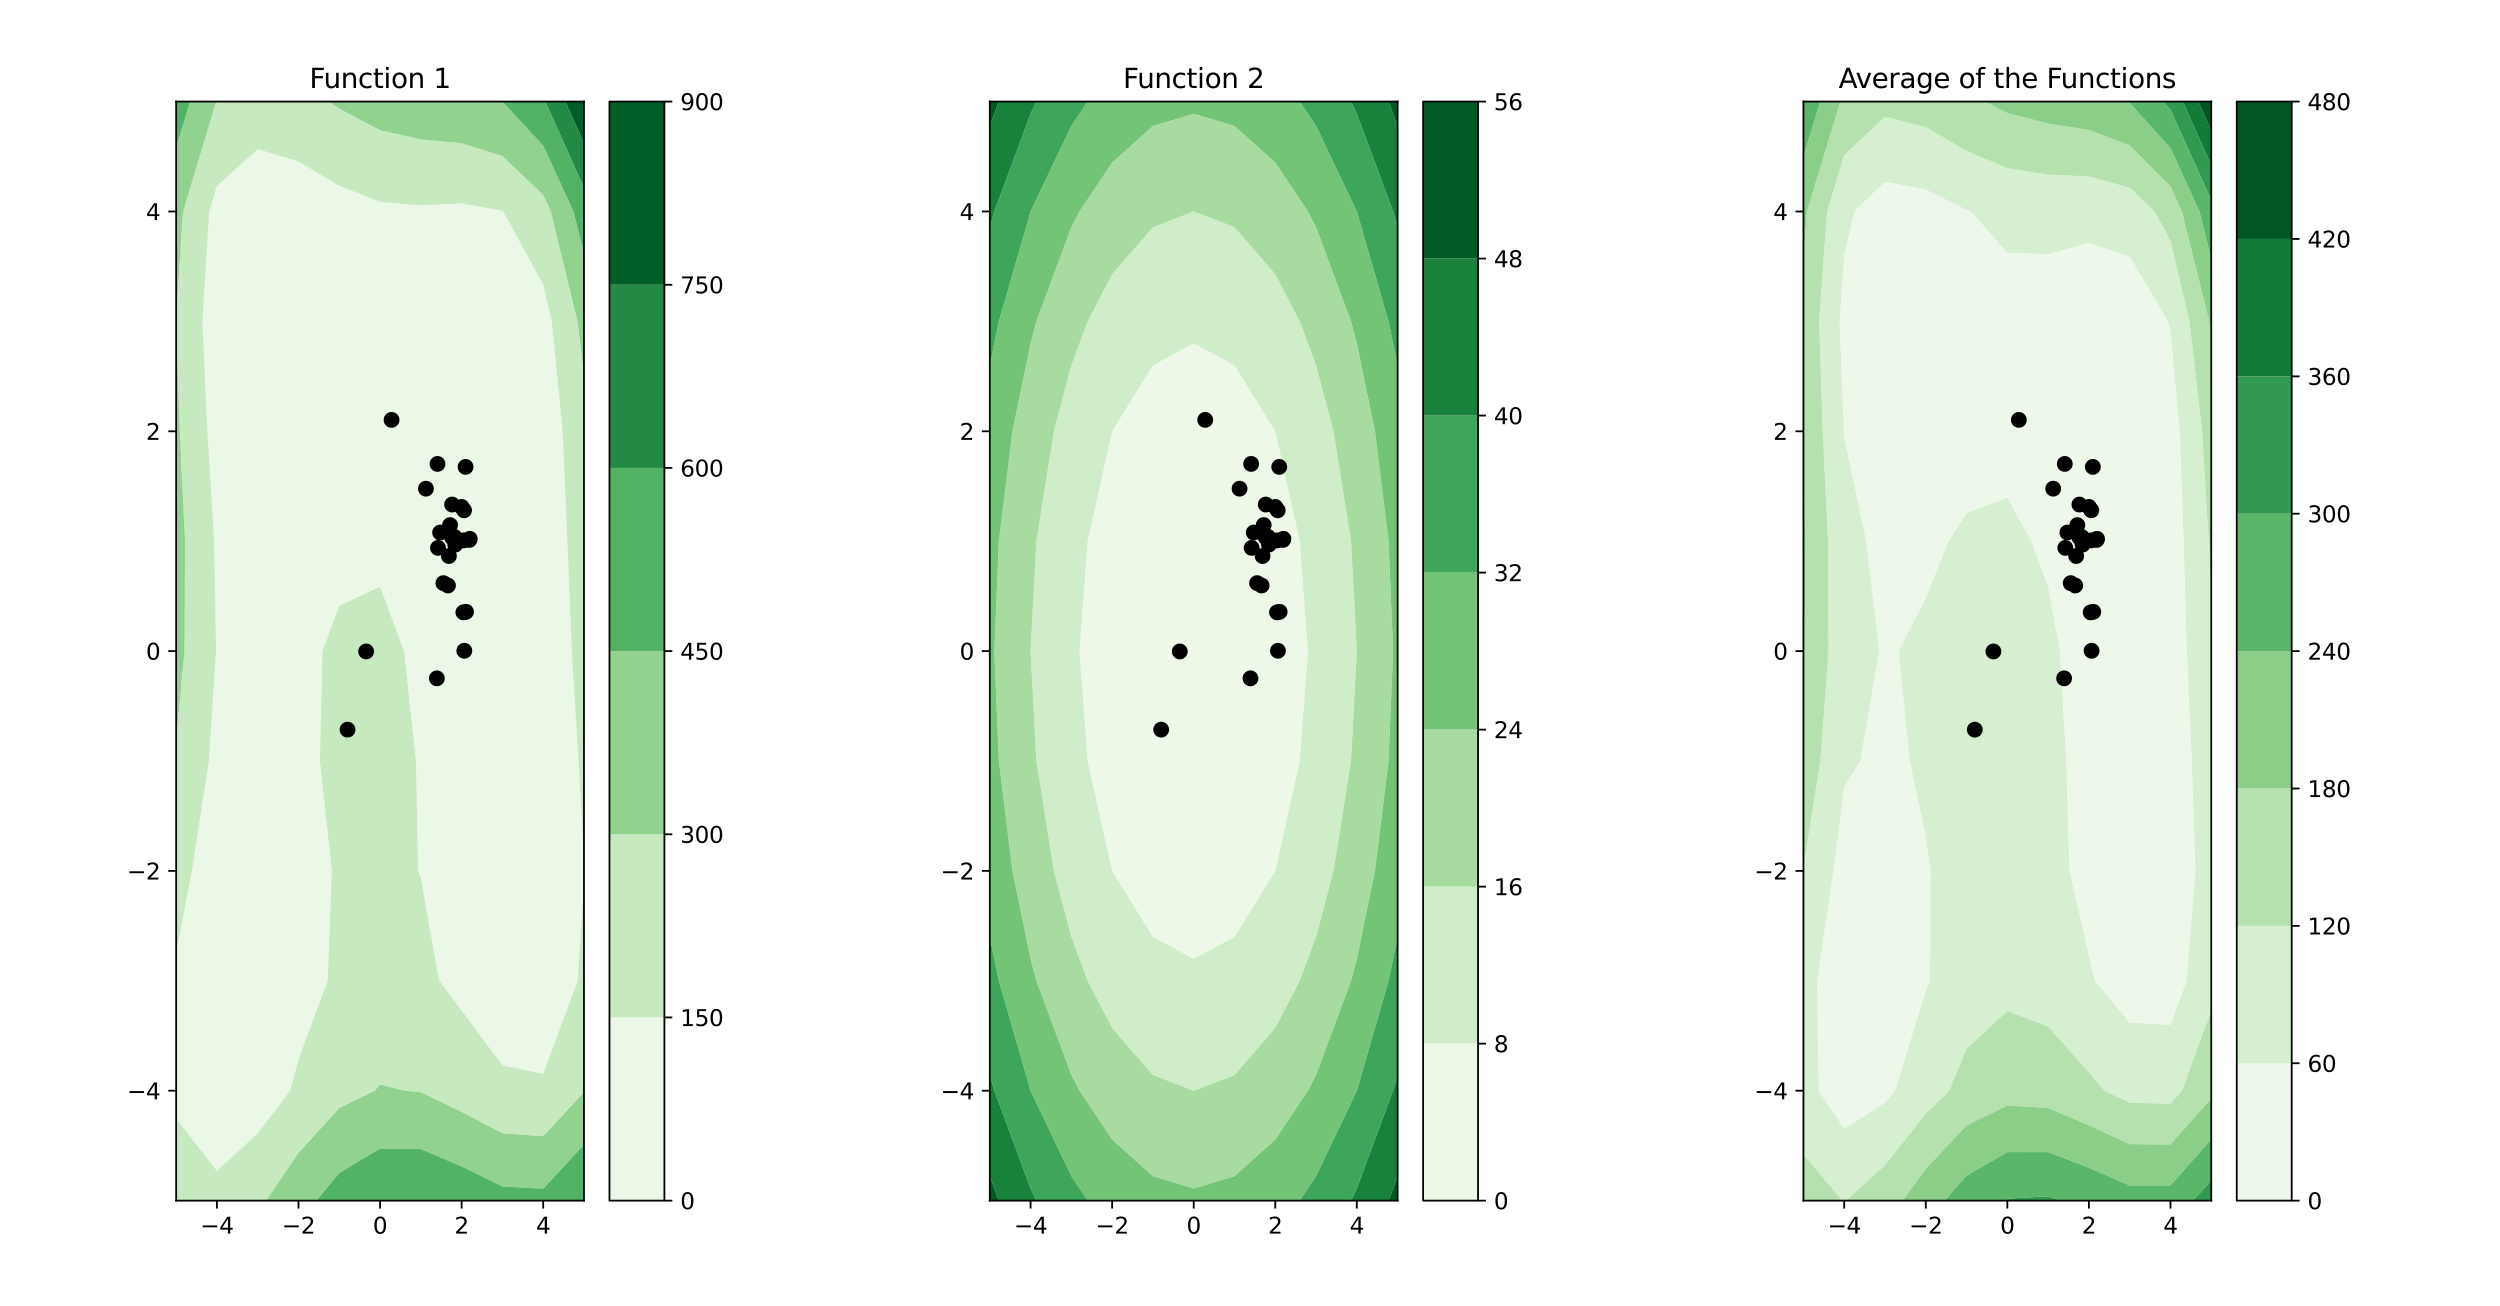 <?xml version="1.0" encoding="utf-8" standalone="no"?>
<!DOCTYPE svg PUBLIC "-//W3C//DTD SVG 1.1//EN"
  "http://www.w3.org/Graphics/SVG/1.1/DTD/svg11.dtd">
<svg xmlns:xlink="http://www.w3.org/1999/xlink" width="1105.92pt" height="577.728pt" viewBox="0 0 1105.92 577.728" xmlns="http://www.w3.org/2000/svg" version="1.1">
 <defs>
  <style type="text/css">*{stroke-linejoin: round; stroke-linecap: butt}</style>
 </defs>
 <g id="figure_1">
  <g id="patch_1">
   <path d="M 0 577.728 
L 1105.92 577.728 
L 1105.92 0 
L 0 0 
z
" style="fill: #ffffff"/>
  </g>
  <g id="axes_1">
   <g id="patch_2">
    <path d="M 77.928 531.122 
L 258.331 531.122 
L 258.331 44.934 
L 77.928 44.934 
z
" style="fill: #ffffff"/>
   </g>
   <g id="PathCollection_1">
    <path d="M 95.968 517.966 
L 114.009 501.277 
L 128.367 482.503 
L 132.049 468.612 
L 144.935 433.884 
L 146.748 385.266 
L 141.498 336.647 
L 142.661 288.028 
L 150.089 268.009 
L 168.129 259.429 
L 178.741 288.028 
L 184.047 336.647 
L 184.967 385.266 
L 186.17 388.507 
L 194.317 433.884 
L 204.21 447.004 
L 222.25 471.283 
L 240.29 475.023 
L 255.555 433.884 
L 258.331 389.686 
L 258.331 385.266 
L 258.331 380.846 
L 255.925 336.647 
L 252.897 288.028 
L 250.959 239.409 
L 248.881 190.791 
L 244.08 142.172 
L 240.29 125.966 
L 222.604 93.553 
L 222.25 93.231 
L 204.21 90.004 
L 186.17 90.831 
L 168.129 89.325 
L 150.089 82.194 
L 132.049 71.41 
L 114.009 65.986 
L 95.968 82.294 
L 92.576 93.553 
L 89.537 142.172 
L 91.743 190.791 
L 94.766 239.409 
L 95.596 288.028 
L 92.443 336.647 
L 84.904 385.266 
L 77.928 421.418 
L 77.928 433.884 
L 77.928 482.503 
L 77.928 494.839 
z
" clip-path="url(#p3d2342cfd1)" style="fill: #ebf7e7"/>
   </g>
   <g id="PathCollection_2">
    <path d="M 95.968 531.122 
L 114.009 531.122 
L 117.731 531.122 
L 132.049 509.983 
L 150.089 490.16 
L 165.776 482.503 
L 168.129 479.751 
L 178.953 482.503 
L 186.17 483.174 
L 204.21 491.841 
L 222.25 501.323 
L 240.29 502.632 
L 258.331 483.123 
L 258.331 482.503 
L 258.331 433.884 
L 258.331 389.686 
L 255.555 433.884 
L 240.29 475.023 
L 222.25 471.283 
L 204.21 447.004 
L 194.317 433.884 
L 186.17 388.507 
L 184.967 385.266 
L 184.047 336.647 
L 178.741 288.028 
L 168.129 259.429 
L 150.089 268.009 
L 142.661 288.028 
L 141.498 336.647 
L 146.748 385.266 
L 144.935 433.884 
L 132.049 468.612 
L 128.367 482.503 
L 114.009 501.277 
L 95.968 517.966 
L 77.928 494.839 
L 77.928 531.122 
z
" clip-path="url(#p3d2342cfd1)" style="fill: #c7e9c0"/>
    <path d="M 84.904 385.266 
L 92.443 336.647 
L 95.596 288.028 
L 94.766 239.409 
L 91.743 190.791 
L 89.537 142.172 
L 92.576 93.553 
L 95.968 82.294 
L 114.009 65.986 
L 132.049 71.41 
L 150.089 82.194 
L 168.129 89.325 
L 186.17 90.831 
L 204.21 90.004 
L 222.25 93.231 
L 222.604 93.553 
L 240.29 125.966 
L 244.08 142.172 
L 248.881 190.791 
L 250.959 239.409 
L 252.897 288.028 
L 255.925 336.647 
L 258.331 380.846 
L 258.331 336.647 
L 258.331 288.028 
L 258.331 239.409 
L 258.331 190.791 
L 258.331 165.858 
L 255.45 142.172 
L 243.631 93.553 
L 240.29 86.275 
L 222.25 69.083 
L 204.21 63.388 
L 186.17 61.659 
L 168.129 57.618 
L 150.089 48.115 
L 145.412 44.934 
L 132.049 44.934 
L 114.009 44.934 
L 95.968 44.934 
L 95.66 44.934 
L 81.012 93.553 
L 77.928 139.857 
L 77.928 142.172 
L 77.928 146.592 
L 79.553 190.791 
L 81.88 239.409 
L 81.648 288.028 
L 77.928 326.923 
L 77.928 336.647 
L 77.928 385.266 
L 77.928 421.418 
z
" clip-path="url(#p3d2342cfd1)" style="fill: #c7e9c0"/>
   </g>
   <g id="PathCollection_3">
    <path d="M 132.049 531.122 
L 139.961 531.122 
L 150.089 518.872 
L 168.129 508.055 
L 186.17 508.321 
L 204.21 515.989 
L 222.25 524.849 
L 240.29 525.857 
L 258.331 506.348 
L 258.331 483.123 
L 240.29 502.632 
L 222.25 501.323 
L 204.21 491.841 
L 186.17 483.174 
L 178.953 482.503 
L 168.129 479.751 
L 165.776 482.503 
L 150.089 490.16 
L 132.049 509.983 
L 117.731 531.122 
z
" clip-path="url(#p3d2342cfd1)" style="fill: #92d28f"/>
    <path d="M 81.648 288.028 
L 81.88 239.409 
L 79.553 190.791 
L 77.928 146.592 
L 77.928 190.791 
L 77.928 239.409 
L 77.928 288.028 
L 77.928 326.923 
z
" clip-path="url(#p3d2342cfd1)" style="fill: #92d28f"/>
    <path d="M 258.331 165.858 
L 258.331 142.172 
L 258.331 112.253 
L 253.654 93.553 
L 240.29 64.44 
L 222.25 44.934 
L 204.21 44.934 
L 186.17 44.934 
L 168.129 44.934 
L 150.089 44.934 
L 145.412 44.934 
L 150.089 48.115 
L 168.129 57.618 
L 186.17 61.659 
L 204.21 63.388 
L 222.25 69.083 
L 240.29 86.275 
L 243.631 93.553 
L 255.45 142.172 
z
" clip-path="url(#p3d2342cfd1)" style="fill: #92d28f"/>
    <path d="M 81.012 93.553 
L 95.66 44.934 
L 84.096 44.934 
L 77.928 65.405 
L 77.928 93.553 
L 77.928 139.857 
z
" clip-path="url(#p3d2342cfd1)" style="fill: #92d28f"/>
   </g>
   <g id="PathCollection_4">
    <path d="M 150.089 531.122 
L 168.129 531.122 
L 186.17 531.122 
L 204.21 531.122 
L 222.25 531.122 
L 240.29 531.122 
L 256.899 531.122 
L 258.331 529.574 
L 258.331 506.348 
L 240.29 525.857 
L 222.25 524.849 
L 204.21 515.989 
L 186.17 508.321 
L 168.129 508.055 
L 150.089 518.872 
L 139.961 531.122 
z
" clip-path="url(#p3d2342cfd1)" style="fill: #52b365"/>
    <path d="M 258.331 112.253 
L 258.331 93.553 
L 258.331 83.041 
L 241.234 44.934 
L 240.29 44.934 
L 222.25 44.934 
L 240.29 64.44 
L 253.654 93.553 
z
" clip-path="url(#p3d2342cfd1)" style="fill: #52b365"/>
    <path d="M 84.096 44.934 
L 77.928 44.934 
L 77.928 65.405 
z
" clip-path="url(#p3d2342cfd1)" style="fill: #52b365"/>
   </g>
   <g id="PathCollection_5">
    <path d="M 258.331 531.122 
L 258.331 529.574 
L 256.899 531.122 
z
" clip-path="url(#p3d2342cfd1)" style="fill: #228a44"/>
    <path d="M 258.331 83.041 
L 258.331 63.331 
L 250.077 44.934 
L 241.234 44.934 
z
" clip-path="url(#p3d2342cfd1)" style="fill: #228a44"/>
   </g>
   <g id="PathCollection_6">
    <path d="M 258.331 63.331 
L 258.331 44.934 
L 250.077 44.934 
z
" clip-path="url(#p3d2342cfd1)" style="fill: #005f26"/>
   </g>
   <g id="PathCollection_7">
    <defs>
     <path id="mf4c9e99a02" d="M 0 3 
C 0.796 3 1.559 2.684 2.121 2.121 
C 2.684 1.559 3 0.796 3 0 
C 3 -0.796 2.684 -1.559 2.121 -2.121 
C 1.559 -2.684 0.796 -3 0 -3 
C -0.796 -3 -1.559 -2.684 -2.121 -2.121 
C -2.684 -1.559 -3 -0.796 -3 0 
C -3 0.796 -2.684 1.559 -2.121 2.121 
C -1.559 2.684 -0.796 3 0 3 
z
" style="stroke: #000000"/>
    </defs>
    <g clip-path="url(#p3d2342cfd1)">
     <use xlink:href="#mf4c9e99a02" x="198.583" y="245.967" style="stroke: #000000"/>
     <use xlink:href="#mf4c9e99a02" x="201.394" y="240.925" style="stroke: #000000"/>
     <use xlink:href="#mf4c9e99a02" x="205.06" y="239.056" style="stroke: #000000"/>
     <use xlink:href="#mf4c9e99a02" x="201.037" y="237.528" style="stroke: #000000"/>
     <use xlink:href="#mf4c9e99a02" x="196.158" y="257.96" style="stroke: #000000"/>
     <use xlink:href="#mf4c9e99a02" x="205.396" y="287.883" style="stroke: #000000"/>
     <use xlink:href="#mf4c9e99a02" x="200.002" y="223.196" style="stroke: #000000"/>
     <use xlink:href="#mf4c9e99a02" x="205.959" y="206.539" style="stroke: #000000"/>
     <use xlink:href="#mf4c9e99a02" x="204.983" y="270.888" style="stroke: #000000"/>
     <use xlink:href="#mf4c9e99a02" x="200.018" y="237.77" style="stroke: #000000"/>
     <use xlink:href="#mf4c9e99a02" x="204.207" y="224.247" style="stroke: #000000"/>
     <use xlink:href="#mf4c9e99a02" x="206.143" y="270.644" style="stroke: #000000"/>
     <use xlink:href="#mf4c9e99a02" x="205.278" y="225.742" style="stroke: #000000"/>
     <use xlink:href="#mf4c9e99a02" x="207.802" y="238.354" style="stroke: #000000"/>
     <use xlink:href="#mf4c9e99a02" x="194.692" y="235.573" style="stroke: #000000"/>
     <use xlink:href="#mf4c9e99a02" x="193.536" y="205.221" style="stroke: #000000"/>
     <use xlink:href="#mf4c9e99a02" x="161.968" y="288.185" style="stroke: #000000"/>
     <use xlink:href="#mf4c9e99a02" x="199.09" y="232.286" style="stroke: #000000"/>
     <use xlink:href="#mf4c9e99a02" x="198.165" y="259.004" style="stroke: #000000"/>
     <use xlink:href="#mf4c9e99a02" x="153.737" y="322.773" style="stroke: #000000"/>
     <use xlink:href="#mf4c9e99a02" x="193.768" y="242.365" style="stroke: #000000"/>
     <use xlink:href="#mf4c9e99a02" x="173.216" y="185.743" style="stroke: #000000"/>
     <use xlink:href="#mf4c9e99a02" x="193.248" y="300.072" style="stroke: #000000"/>
     <use xlink:href="#mf4c9e99a02" x="188.415" y="216.176" style="stroke: #000000"/>
     <use xlink:href="#mf4c9e99a02" x="207.59" y="238.855" style="stroke: #000000"/>
    </g>
   </g>
   <g id="matplotlib.axis_1">
    <g id="xtick_1">
     <g id="line2d_1">
      <defs>
       <path id="mbbf59dfa39" d="M 0 0 
L 0 3.5 
" style="stroke: #000000; stroke-width: 0.8"/>
      </defs>
      <g>
       <use xlink:href="#mbbf59dfa39" x="95.968" y="531.122" style="stroke: #000000; stroke-width: 0.8"/>
      </g>
     </g>
     <g id="text_1">
      <!-- −4 -->
      <g transform="translate(88.597 545.72)scale(0.1 -0.1)">
       <defs>
        <path id="DejaVuSans-2212" d="M 678 2272 
L 4684 2272 
L 4684 1741 
L 678 1741 
L 678 2272 
z
" transform="scale(0.016)"/>
        <path id="DejaVuSans-34" d="M 2419 4116 
L 825 1625 
L 2419 1625 
L 2419 4116 
z
M 2253 4666 
L 3047 4666 
L 3047 1625 
L 3713 1625 
L 3713 1100 
L 3047 1100 
L 3047 0 
L 2419 0 
L 2419 1100 
L 313 1100 
L 313 1709 
L 2253 4666 
z
" transform="scale(0.016)"/>
       </defs>
       <use xlink:href="#DejaVuSans-2212"/>
       <use xlink:href="#DejaVuSans-34" x="83.789"/>
      </g>
     </g>
    </g>
    <g id="xtick_2">
     <g id="line2d_2">
      <g>
       <use xlink:href="#mbbf59dfa39" x="132.049" y="531.122" style="stroke: #000000; stroke-width: 0.8"/>
      </g>
     </g>
     <g id="text_2">
      <!-- −2 -->
      <g transform="translate(124.678 545.72)scale(0.1 -0.1)">
       <defs>
        <path id="DejaVuSans-32" d="M 1228 531 
L 3431 531 
L 3431 0 
L 469 0 
L 469 531 
Q 828 903 1448 1529 
Q 2069 2156 2228 2338 
Q 2531 2678 2651 2914 
Q 2772 3150 2772 3378 
Q 2772 3750 2511 3984 
Q 2250 4219 1831 4219 
Q 1534 4219 1204 4116 
Q 875 4013 500 3803 
L 500 4441 
Q 881 4594 1212 4672 
Q 1544 4750 1819 4750 
Q 2544 4750 2975 4387 
Q 3406 4025 3406 3419 
Q 3406 3131 3298 2873 
Q 3191 2616 2906 2266 
Q 2828 2175 2409 1742 
Q 1991 1309 1228 531 
z
" transform="scale(0.016)"/>
       </defs>
       <use xlink:href="#DejaVuSans-2212"/>
       <use xlink:href="#DejaVuSans-32" x="83.789"/>
      </g>
     </g>
    </g>
    <g id="xtick_3">
     <g id="line2d_3">
      <g>
       <use xlink:href="#mbbf59dfa39" x="168.129" y="531.122" style="stroke: #000000; stroke-width: 0.8"/>
      </g>
     </g>
     <g id="text_3">
      <!-- 0 -->
      <g transform="translate(164.948 545.72)scale(0.1 -0.1)">
       <defs>
        <path id="DejaVuSans-30" d="M 2034 4250 
Q 1547 4250 1301 3770 
Q 1056 3291 1056 2328 
Q 1056 1369 1301 889 
Q 1547 409 2034 409 
Q 2525 409 2770 889 
Q 3016 1369 3016 2328 
Q 3016 3291 2770 3770 
Q 2525 4250 2034 4250 
z
M 2034 4750 
Q 2819 4750 3233 4129 
Q 3647 3509 3647 2328 
Q 3647 1150 3233 529 
Q 2819 -91 2034 -91 
Q 1250 -91 836 529 
Q 422 1150 422 2328 
Q 422 3509 836 4129 
Q 1250 4750 2034 4750 
z
" transform="scale(0.016)"/>
       </defs>
       <use xlink:href="#DejaVuSans-30"/>
      </g>
     </g>
    </g>
    <g id="xtick_4">
     <g id="line2d_4">
      <g>
       <use xlink:href="#mbbf59dfa39" x="204.21" y="531.122" style="stroke: #000000; stroke-width: 0.8"/>
      </g>
     </g>
     <g id="text_4">
      <!-- 2 -->
      <g transform="translate(201.029 545.72)scale(0.1 -0.1)">
       <use xlink:href="#DejaVuSans-32"/>
      </g>
     </g>
    </g>
    <g id="xtick_5">
     <g id="line2d_5">
      <g>
       <use xlink:href="#mbbf59dfa39" x="240.29" y="531.122" style="stroke: #000000; stroke-width: 0.8"/>
      </g>
     </g>
     <g id="text_5">
      <!-- 4 -->
      <g transform="translate(237.109 545.72)scale(0.1 -0.1)">
       <use xlink:href="#DejaVuSans-34"/>
      </g>
     </g>
    </g>
   </g>
   <g id="matplotlib.axis_2">
    <g id="ytick_1">
     <g id="line2d_6">
      <defs>
       <path id="mb1ad200a34" d="M 0 0 
L -3.5 0 
" style="stroke: #000000; stroke-width: 0.8"/>
      </defs>
      <g>
       <use xlink:href="#mb1ad200a34" x="77.928" y="482.503" style="stroke: #000000; stroke-width: 0.8"/>
      </g>
     </g>
     <g id="text_6">
      <!-- −4 -->
      <g transform="translate(56.186 486.302)scale(0.1 -0.1)">
       <use xlink:href="#DejaVuSans-2212"/>
       <use xlink:href="#DejaVuSans-34" x="83.789"/>
      </g>
     </g>
    </g>
    <g id="ytick_2">
     <g id="line2d_7">
      <g>
       <use xlink:href="#mb1ad200a34" x="77.928" y="385.266" style="stroke: #000000; stroke-width: 0.8"/>
      </g>
     </g>
     <g id="text_7">
      <!-- −2 -->
      <g transform="translate(56.186 389.065)scale(0.1 -0.1)">
       <use xlink:href="#DejaVuSans-2212"/>
       <use xlink:href="#DejaVuSans-32" x="83.789"/>
      </g>
     </g>
    </g>
    <g id="ytick_3">
     <g id="line2d_8">
      <g>
       <use xlink:href="#mb1ad200a34" x="77.928" y="288.028" style="stroke: #000000; stroke-width: 0.8"/>
      </g>
     </g>
     <g id="text_8">
      <!-- 0 -->
      <g transform="translate(64.566 291.827)scale(0.1 -0.1)">
       <use xlink:href="#DejaVuSans-30"/>
      </g>
     </g>
    </g>
    <g id="ytick_4">
     <g id="line2d_9">
      <g>
       <use xlink:href="#mb1ad200a34" x="77.928" y="190.791" style="stroke: #000000; stroke-width: 0.8"/>
      </g>
     </g>
     <g id="text_9">
      <!-- 2 -->
      <g transform="translate(64.566 194.59)scale(0.1 -0.1)">
       <use xlink:href="#DejaVuSans-32"/>
      </g>
     </g>
    </g>
    <g id="ytick_5">
     <g id="line2d_10">
      <g>
       <use xlink:href="#mb1ad200a34" x="77.928" y="93.553" style="stroke: #000000; stroke-width: 0.8"/>
      </g>
     </g>
     <g id="text_10">
      <!-- 4 -->
      <g transform="translate(64.566 97.352)scale(0.1 -0.1)">
       <use xlink:href="#DejaVuSans-34"/>
      </g>
     </g>
    </g>
   </g>
   <g id="patch_3">
    <path d="M 77.928 531.122 
L 77.928 44.934 
" style="fill: none; stroke: #000000; stroke-width: 0.8; stroke-linejoin: miter; stroke-linecap: square"/>
   </g>
   <g id="patch_4">
    <path d="M 258.331 531.122 
L 258.331 44.934 
" style="fill: none; stroke: #000000; stroke-width: 0.8; stroke-linejoin: miter; stroke-linecap: square"/>
   </g>
   <g id="patch_5">
    <path d="M 77.928 531.122 
L 258.331 531.122 
" style="fill: none; stroke: #000000; stroke-width: 0.8; stroke-linejoin: miter; stroke-linecap: square"/>
   </g>
   <g id="patch_6">
    <path d="M 77.928 44.934 
L 258.331 44.934 
" style="fill: none; stroke: #000000; stroke-width: 0.8; stroke-linejoin: miter; stroke-linecap: square"/>
   </g>
   <g id="text_11">
    <!-- Function 1 -->
    <g transform="translate(136.887 38.934)scale(0.12 -0.12)">
     <defs>
      <path id="DejaVuSans-46" d="M 628 4666 
L 3309 4666 
L 3309 4134 
L 1259 4134 
L 1259 2759 
L 3109 2759 
L 3109 2228 
L 1259 2228 
L 1259 0 
L 628 0 
L 628 4666 
z
" transform="scale(0.016)"/>
      <path id="DejaVuSans-75" d="M 544 1381 
L 544 3500 
L 1119 3500 
L 1119 1403 
Q 1119 906 1312 657 
Q 1506 409 1894 409 
Q 2359 409 2629 706 
Q 2900 1003 2900 1516 
L 2900 3500 
L 3475 3500 
L 3475 0 
L 2900 0 
L 2900 538 
Q 2691 219 2414 64 
Q 2138 -91 1772 -91 
Q 1169 -91 856 284 
Q 544 659 544 1381 
z
M 1991 3584 
L 1991 3584 
z
" transform="scale(0.016)"/>
      <path id="DejaVuSans-6e" d="M 3513 2113 
L 3513 0 
L 2938 0 
L 2938 2094 
Q 2938 2591 2744 2837 
Q 2550 3084 2163 3084 
Q 1697 3084 1428 2787 
Q 1159 2491 1159 1978 
L 1159 0 
L 581 0 
L 581 3500 
L 1159 3500 
L 1159 2956 
Q 1366 3272 1645 3428 
Q 1925 3584 2291 3584 
Q 2894 3584 3203 3211 
Q 3513 2838 3513 2113 
z
" transform="scale(0.016)"/>
      <path id="DejaVuSans-63" d="M 3122 3366 
L 3122 2828 
Q 2878 2963 2633 3030 
Q 2388 3097 2138 3097 
Q 1578 3097 1268 2742 
Q 959 2388 959 1747 
Q 959 1106 1268 751 
Q 1578 397 2138 397 
Q 2388 397 2633 464 
Q 2878 531 3122 666 
L 3122 134 
Q 2881 22 2623 -34 
Q 2366 -91 2075 -91 
Q 1284 -91 818 406 
Q 353 903 353 1747 
Q 353 2603 823 3093 
Q 1294 3584 2113 3584 
Q 2378 3584 2631 3529 
Q 2884 3475 3122 3366 
z
" transform="scale(0.016)"/>
      <path id="DejaVuSans-74" d="M 1172 4494 
L 1172 3500 
L 2356 3500 
L 2356 3053 
L 1172 3053 
L 1172 1153 
Q 1172 725 1289 603 
Q 1406 481 1766 481 
L 2356 481 
L 2356 0 
L 1766 0 
Q 1100 0 847 248 
Q 594 497 594 1153 
L 594 3053 
L 172 3053 
L 172 3500 
L 594 3500 
L 594 4494 
L 1172 4494 
z
" transform="scale(0.016)"/>
      <path id="DejaVuSans-69" d="M 603 3500 
L 1178 3500 
L 1178 0 
L 603 0 
L 603 3500 
z
M 603 4863 
L 1178 4863 
L 1178 4134 
L 603 4134 
L 603 4863 
z
" transform="scale(0.016)"/>
      <path id="DejaVuSans-6f" d="M 1959 3097 
Q 1497 3097 1228 2736 
Q 959 2375 959 1747 
Q 959 1119 1226 758 
Q 1494 397 1959 397 
Q 2419 397 2687 759 
Q 2956 1122 2956 1747 
Q 2956 2369 2687 2733 
Q 2419 3097 1959 3097 
z
M 1959 3584 
Q 2709 3584 3137 3096 
Q 3566 2609 3566 1747 
Q 3566 888 3137 398 
Q 2709 -91 1959 -91 
Q 1206 -91 779 398 
Q 353 888 353 1747 
Q 353 2609 779 3096 
Q 1206 3584 1959 3584 
z
" transform="scale(0.016)"/>
      <path id="DejaVuSans-20" transform="scale(0.016)"/>
      <path id="DejaVuSans-31" d="M 794 531 
L 1825 531 
L 1825 4091 
L 703 3866 
L 703 4441 
L 1819 4666 
L 2450 4666 
L 2450 531 
L 3481 531 
L 3481 0 
L 794 0 
L 794 531 
z
" transform="scale(0.016)"/>
     </defs>
     <use xlink:href="#DejaVuSans-46"/>
     <use xlink:href="#DejaVuSans-75" x="52.02"/>
     <use xlink:href="#DejaVuSans-6e" x="115.398"/>
     <use xlink:href="#DejaVuSans-63" x="178.777"/>
     <use xlink:href="#DejaVuSans-74" x="233.758"/>
     <use xlink:href="#DejaVuSans-69" x="272.967"/>
     <use xlink:href="#DejaVuSans-6f" x="300.75"/>
     <use xlink:href="#DejaVuSans-6e" x="361.932"/>
     <use xlink:href="#DejaVuSans-20" x="425.311"/>
     <use xlink:href="#DejaVuSans-31" x="457.098"/>
    </g>
   </g>
  </g>
  <g id="axes_2">
   <g id="patch_7">
    <path d="M 437.856 531.122 
L 618.259 531.122 
L 618.259 44.934 
L 437.856 44.934 
z
" style="fill: #ffffff"/>
   </g>
   <g id="PathCollection_8">
    <path d="M 491.977 385.266 
L 510.017 414.437 
L 528.057 424.161 
L 546.098 414.437 
L 564.138 385.266 
L 574.962 336.647 
L 578.57 288.028 
L 574.962 239.409 
L 564.138 190.791 
L 546.098 161.619 
L 528.057 151.896 
L 510.017 161.619 
L 491.977 190.791 
L 481.153 239.409 
L 477.545 288.028 
L 481.153 336.647 
L 491.977 385.266 
z
" clip-path="url(#pf167789f03)" style="fill: #edf8e9"/>
   </g>
   <g id="PathCollection_9">
    <path d="M 528.057 482.503 
L 546.098 475.558 
L 564.138 454.721 
L 574.962 433.884 
L 582.178 414.437 
L 589.91 385.266 
L 597.641 336.647 
L 600.218 288.028 
L 597.641 239.409 
L 589.91 190.791 
L 582.178 161.619 
L 574.962 142.172 
L 564.138 121.335 
L 546.098 100.499 
L 528.057 93.553 
L 510.017 100.499 
L 491.977 121.335 
L 481.153 142.172 
L 473.937 161.619 
L 466.205 190.791 
L 458.473 239.409 
L 455.896 288.028 
L 458.473 336.647 
L 466.205 385.266 
L 473.937 414.437 
L 481.153 433.884 
L 491.977 454.721 
L 510.017 475.558 
L 528.057 482.503 
z
M 491.977 385.266 
L 481.153 336.647 
L 477.545 288.028 
L 481.153 239.409 
L 491.977 190.791 
L 510.017 161.619 
L 528.057 151.896 
L 546.098 161.619 
L 564.138 190.791 
L 574.962 239.409 
L 578.57 288.028 
L 574.962 336.647 
L 564.138 385.266 
L 546.098 414.437 
L 528.057 424.161 
L 510.017 414.437 
L 491.977 385.266 
z
" clip-path="url(#pf167789f03)" style="fill: #d0edca"/>
   </g>
   <g id="PathCollection_10">
    <path d="M 491.977 504.112 
L 510.017 520.318 
L 528.057 525.72 
L 546.098 520.318 
L 564.138 504.112 
L 578.57 482.503 
L 582.178 475.558 
L 597.641 433.884 
L 600.218 424.161 
L 608.236 385.266 
L 614.25 336.647 
L 616.254 288.028 
L 614.25 239.409 
L 608.236 190.791 
L 600.218 151.896 
L 597.641 142.172 
L 582.178 100.499 
L 578.57 93.553 
L 564.138 71.945 
L 546.098 55.739 
L 528.057 50.336 
L 510.017 55.739 
L 491.977 71.945 
L 477.545 93.553 
L 473.937 100.499 
L 458.473 142.172 
L 455.896 151.896 
L 447.878 190.791 
L 441.865 239.409 
L 439.86 288.028 
L 441.865 336.647 
L 447.878 385.266 
L 455.896 424.161 
L 458.473 433.884 
L 473.937 475.558 
L 477.545 482.503 
z
M 528.057 482.503 
L 510.017 475.558 
L 491.977 454.721 
L 481.153 433.884 
L 473.937 414.437 
L 466.205 385.266 
L 458.473 336.647 
L 455.896 288.028 
L 458.473 239.409 
L 466.205 190.791 
L 473.937 161.619 
L 481.153 142.172 
L 491.977 121.335 
L 510.017 100.499 
L 528.057 93.553 
L 546.098 100.499 
L 564.138 121.335 
L 574.962 142.172 
L 582.178 161.619 
L 589.91 190.791 
L 597.641 239.409 
L 600.218 288.028 
L 597.641 336.647 
L 589.91 385.266 
L 582.178 414.437 
L 574.962 433.884 
L 564.138 454.721 
L 546.098 475.558 
L 528.057 482.503 
z
" clip-path="url(#pf167789f03)" style="fill: #a7dba0"/>
   </g>
   <g id="PathCollection_11">
    <path d="M 455.896 482.503 
L 473.937 520.318 
L 481.153 531.122 
L 491.977 531.122 
L 510.017 531.122 
L 528.057 531.122 
L 546.098 531.122 
L 564.138 531.122 
L 574.962 531.122 
L 582.178 520.318 
L 600.218 482.503 
L 614.25 433.884 
L 618.259 414.437 
L 618.259 385.266 
L 618.259 336.647 
L 618.259 288.028 
L 618.259 239.409 
L 618.259 190.791 
L 618.259 161.619 
L 614.25 142.172 
L 600.218 93.553 
L 582.178 55.739 
L 574.962 44.934 
L 564.138 44.934 
L 546.098 44.934 
L 528.057 44.934 
L 510.017 44.934 
L 491.977 44.934 
L 481.153 44.934 
L 473.937 55.739 
L 455.896 93.553 
L 441.865 142.172 
L 437.856 161.619 
L 437.856 190.791 
L 437.856 239.409 
L 437.856 288.028 
L 437.856 336.647 
L 437.856 385.266 
L 437.856 414.437 
L 441.865 433.884 
L 455.896 482.503 
z
M 477.545 482.503 
L 473.937 475.558 
L 458.473 433.884 
L 455.896 424.161 
L 447.878 385.266 
L 441.865 336.647 
L 439.86 288.028 
L 441.865 239.409 
L 447.878 190.791 
L 455.896 151.896 
L 458.473 142.172 
L 473.937 100.499 
L 477.545 93.553 
L 491.977 71.945 
L 510.017 55.739 
L 528.057 50.336 
L 546.098 55.739 
L 564.138 71.945 
L 578.57 93.553 
L 582.178 100.499 
L 597.641 142.172 
L 600.218 151.896 
L 608.236 190.791 
L 614.25 239.409 
L 616.254 288.028 
L 614.25 336.647 
L 608.236 385.266 
L 600.218 424.161 
L 597.641 433.884 
L 582.178 475.558 
L 578.57 482.503 
L 564.138 504.112 
L 546.098 520.318 
L 528.057 525.72 
L 510.017 520.318 
L 491.977 504.112 
z
" clip-path="url(#pf167789f03)" style="fill: #73c476"/>
   </g>
   <g id="PathCollection_12">
    <path d="M 455.896 525.72 
L 458.473 531.122 
L 473.937 531.122 
L 481.153 531.122 
L 473.937 520.318 
L 455.896 482.503 
L 441.865 433.884 
L 437.856 414.437 
L 437.856 433.884 
L 437.856 475.558 
L 439.86 482.503 
z
" clip-path="url(#pf167789f03)" style="fill: #3da65a"/>
    <path d="M 582.178 531.122 
L 597.641 531.122 
L 600.218 525.72 
L 616.254 482.503 
L 618.259 475.558 
L 618.259 433.884 
L 618.259 414.437 
L 614.25 433.884 
L 600.218 482.503 
L 582.178 520.318 
L 574.962 531.122 
z
" clip-path="url(#pf167789f03)" style="fill: #3da65a"/>
    <path d="M 441.865 142.172 
L 455.896 93.553 
L 473.937 55.739 
L 481.153 44.934 
L 473.937 44.934 
L 458.473 44.934 
L 455.896 50.336 
L 439.86 93.553 
L 437.856 100.499 
L 437.856 142.172 
L 437.856 161.619 
z
" clip-path="url(#pf167789f03)" style="fill: #3da65a"/>
    <path d="M 618.259 161.619 
L 618.259 142.172 
L 618.259 100.499 
L 616.254 93.553 
L 600.218 50.336 
L 597.641 44.934 
L 582.178 44.934 
L 574.962 44.934 
L 582.178 55.739 
L 600.218 93.553 
L 614.25 142.172 
z
" clip-path="url(#pf167789f03)" style="fill: #3da65a"/>
   </g>
   <g id="PathCollection_13">
    <path d="M 455.896 531.122 
L 458.473 531.122 
L 455.896 525.72 
L 439.86 482.503 
L 437.856 475.558 
L 437.856 482.503 
L 437.856 520.318 
L 441.865 531.122 
z
" clip-path="url(#pf167789f03)" style="fill: #18823d"/>
    <path d="M 600.218 531.122 
L 614.25 531.122 
L 618.259 520.318 
L 618.259 482.503 
L 618.259 475.558 
L 616.254 482.503 
L 600.218 525.72 
L 597.641 531.122 
z
" clip-path="url(#pf167789f03)" style="fill: #18823d"/>
    <path d="M 439.86 93.553 
L 455.896 50.336 
L 458.473 44.934 
L 455.896 44.934 
L 441.865 44.934 
L 437.856 55.739 
L 437.856 93.553 
L 437.856 100.499 
z
" clip-path="url(#pf167789f03)" style="fill: #18823d"/>
    <path d="M 618.259 100.499 
L 618.259 93.553 
L 618.259 55.739 
L 614.25 44.934 
L 600.218 44.934 
L 597.641 44.934 
L 600.218 50.336 
L 616.254 93.553 
z
" clip-path="url(#pf167789f03)" style="fill: #18823d"/>
   </g>
   <g id="PathCollection_14">
    <path d="M 437.856 520.318 
L 437.856 531.122 
L 441.865 531.122 
z
" clip-path="url(#pf167789f03)" style="fill: #005b25"/>
    <path d="M 618.259 531.122 
L 618.259 520.318 
L 614.25 531.122 
z
" clip-path="url(#pf167789f03)" style="fill: #005b25"/>
    <path d="M 441.865 44.934 
L 437.856 44.934 
L 437.856 55.739 
z
" clip-path="url(#pf167789f03)" style="fill: #005b25"/>
    <path d="M 618.259 55.739 
L 618.259 44.934 
L 614.25 44.934 
z
" clip-path="url(#pf167789f03)" style="fill: #005b25"/>
   </g>
   <g id="PathCollection_15">
    <g clip-path="url(#pf167789f03)">
     <use xlink:href="#mf4c9e99a02" x="558.511" y="245.967" style="stroke: #000000"/>
     <use xlink:href="#mf4c9e99a02" x="561.322" y="240.925" style="stroke: #000000"/>
     <use xlink:href="#mf4c9e99a02" x="564.988" y="239.056" style="stroke: #000000"/>
     <use xlink:href="#mf4c9e99a02" x="560.965" y="237.528" style="stroke: #000000"/>
     <use xlink:href="#mf4c9e99a02" x="556.086" y="257.96" style="stroke: #000000"/>
     <use xlink:href="#mf4c9e99a02" x="565.324" y="287.883" style="stroke: #000000"/>
     <use xlink:href="#mf4c9e99a02" x="559.93" y="223.196" style="stroke: #000000"/>
     <use xlink:href="#mf4c9e99a02" x="565.887" y="206.539" style="stroke: #000000"/>
     <use xlink:href="#mf4c9e99a02" x="564.911" y="270.888" style="stroke: #000000"/>
     <use xlink:href="#mf4c9e99a02" x="559.946" y="237.77" style="stroke: #000000"/>
     <use xlink:href="#mf4c9e99a02" x="564.135" y="224.247" style="stroke: #000000"/>
     <use xlink:href="#mf4c9e99a02" x="566.071" y="270.644" style="stroke: #000000"/>
     <use xlink:href="#mf4c9e99a02" x="565.206" y="225.742" style="stroke: #000000"/>
     <use xlink:href="#mf4c9e99a02" x="567.73" y="238.354" style="stroke: #000000"/>
     <use xlink:href="#mf4c9e99a02" x="554.62" y="235.573" style="stroke: #000000"/>
     <use xlink:href="#mf4c9e99a02" x="553.464" y="205.221" style="stroke: #000000"/>
     <use xlink:href="#mf4c9e99a02" x="521.896" y="288.185" style="stroke: #000000"/>
     <use xlink:href="#mf4c9e99a02" x="559.018" y="232.286" style="stroke: #000000"/>
     <use xlink:href="#mf4c9e99a02" x="558.093" y="259.004" style="stroke: #000000"/>
     <use xlink:href="#mf4c9e99a02" x="513.665" y="322.773" style="stroke: #000000"/>
     <use xlink:href="#mf4c9e99a02" x="553.696" y="242.365" style="stroke: #000000"/>
     <use xlink:href="#mf4c9e99a02" x="533.144" y="185.743" style="stroke: #000000"/>
     <use xlink:href="#mf4c9e99a02" x="553.176" y="300.072" style="stroke: #000000"/>
     <use xlink:href="#mf4c9e99a02" x="548.343" y="216.176" style="stroke: #000000"/>
     <use xlink:href="#mf4c9e99a02" x="567.518" y="238.855" style="stroke: #000000"/>
    </g>
   </g>
   <g id="matplotlib.axis_3">
    <g id="xtick_6">
     <g id="line2d_11">
      <g>
       <use xlink:href="#mbbf59dfa39" x="455.896" y="531.122" style="stroke: #000000; stroke-width: 0.8"/>
      </g>
     </g>
     <g id="text_12">
      <!-- −4 -->
      <g transform="translate(448.525 545.72)scale(0.1 -0.1)">
       <use xlink:href="#DejaVuSans-2212"/>
       <use xlink:href="#DejaVuSans-34" x="83.789"/>
      </g>
     </g>
    </g>
    <g id="xtick_7">
     <g id="line2d_12">
      <g>
       <use xlink:href="#mbbf59dfa39" x="491.977" y="531.122" style="stroke: #000000; stroke-width: 0.8"/>
      </g>
     </g>
     <g id="text_13">
      <!-- −2 -->
      <g transform="translate(484.606 545.72)scale(0.1 -0.1)">
       <use xlink:href="#DejaVuSans-2212"/>
       <use xlink:href="#DejaVuSans-32" x="83.789"/>
      </g>
     </g>
    </g>
    <g id="xtick_8">
     <g id="line2d_13">
      <g>
       <use xlink:href="#mbbf59dfa39" x="528.057" y="531.122" style="stroke: #000000; stroke-width: 0.8"/>
      </g>
     </g>
     <g id="text_14">
      <!-- 0 -->
      <g transform="translate(524.876 545.72)scale(0.1 -0.1)">
       <use xlink:href="#DejaVuSans-30"/>
      </g>
     </g>
    </g>
    <g id="xtick_9">
     <g id="line2d_14">
      <g>
       <use xlink:href="#mbbf59dfa39" x="564.138" y="531.122" style="stroke: #000000; stroke-width: 0.8"/>
      </g>
     </g>
     <g id="text_15">
      <!-- 2 -->
      <g transform="translate(560.957 545.72)scale(0.1 -0.1)">
       <use xlink:href="#DejaVuSans-32"/>
      </g>
     </g>
    </g>
    <g id="xtick_10">
     <g id="line2d_15">
      <g>
       <use xlink:href="#mbbf59dfa39" x="600.218" y="531.122" style="stroke: #000000; stroke-width: 0.8"/>
      </g>
     </g>
     <g id="text_16">
      <!-- 4 -->
      <g transform="translate(597.037 545.72)scale(0.1 -0.1)">
       <use xlink:href="#DejaVuSans-34"/>
      </g>
     </g>
    </g>
   </g>
   <g id="matplotlib.axis_4">
    <g id="ytick_6">
     <g id="line2d_16">
      <g>
       <use xlink:href="#mb1ad200a34" x="437.856" y="482.503" style="stroke: #000000; stroke-width: 0.8"/>
      </g>
     </g>
     <g id="text_17">
      <!-- −4 -->
      <g transform="translate(416.114 486.302)scale(0.1 -0.1)">
       <use xlink:href="#DejaVuSans-2212"/>
       <use xlink:href="#DejaVuSans-34" x="83.789"/>
      </g>
     </g>
    </g>
    <g id="ytick_7">
     <g id="line2d_17">
      <g>
       <use xlink:href="#mb1ad200a34" x="437.856" y="385.266" style="stroke: #000000; stroke-width: 0.8"/>
      </g>
     </g>
     <g id="text_18">
      <!-- −2 -->
      <g transform="translate(416.114 389.065)scale(0.1 -0.1)">
       <use xlink:href="#DejaVuSans-2212"/>
       <use xlink:href="#DejaVuSans-32" x="83.789"/>
      </g>
     </g>
    </g>
    <g id="ytick_8">
     <g id="line2d_18">
      <g>
       <use xlink:href="#mb1ad200a34" x="437.856" y="288.028" style="stroke: #000000; stroke-width: 0.8"/>
      </g>
     </g>
     <g id="text_19">
      <!-- 0 -->
      <g transform="translate(424.493 291.827)scale(0.1 -0.1)">
       <use xlink:href="#DejaVuSans-30"/>
      </g>
     </g>
    </g>
    <g id="ytick_9">
     <g id="line2d_19">
      <g>
       <use xlink:href="#mb1ad200a34" x="437.856" y="190.791" style="stroke: #000000; stroke-width: 0.8"/>
      </g>
     </g>
     <g id="text_20">
      <!-- 2 -->
      <g transform="translate(424.493 194.59)scale(0.1 -0.1)">
       <use xlink:href="#DejaVuSans-32"/>
      </g>
     </g>
    </g>
    <g id="ytick_10">
     <g id="line2d_20">
      <g>
       <use xlink:href="#mb1ad200a34" x="437.856" y="93.553" style="stroke: #000000; stroke-width: 0.8"/>
      </g>
     </g>
     <g id="text_21">
      <!-- 4 -->
      <g transform="translate(424.493 97.352)scale(0.1 -0.1)">
       <use xlink:href="#DejaVuSans-34"/>
      </g>
     </g>
    </g>
   </g>
   <g id="patch_8">
    <path d="M 437.856 531.122 
L 437.856 44.934 
" style="fill: none; stroke: #000000; stroke-width: 0.8; stroke-linejoin: miter; stroke-linecap: square"/>
   </g>
   <g id="patch_9">
    <path d="M 618.259 531.122 
L 618.259 44.934 
" style="fill: none; stroke: #000000; stroke-width: 0.8; stroke-linejoin: miter; stroke-linecap: square"/>
   </g>
   <g id="patch_10">
    <path d="M 437.856 531.122 
L 618.259 531.122 
" style="fill: none; stroke: #000000; stroke-width: 0.8; stroke-linejoin: miter; stroke-linecap: square"/>
   </g>
   <g id="patch_11">
    <path d="M 437.856 44.934 
L 618.259 44.934 
" style="fill: none; stroke: #000000; stroke-width: 0.8; stroke-linejoin: miter; stroke-linecap: square"/>
   </g>
   <g id="text_22">
    <!-- Function 2 -->
    <g transform="translate(496.815 38.934)scale(0.12 -0.12)">
     <use xlink:href="#DejaVuSans-46"/>
     <use xlink:href="#DejaVuSans-75" x="52.02"/>
     <use xlink:href="#DejaVuSans-6e" x="115.398"/>
     <use xlink:href="#DejaVuSans-63" x="178.777"/>
     <use xlink:href="#DejaVuSans-74" x="233.758"/>
     <use xlink:href="#DejaVuSans-69" x="272.967"/>
     <use xlink:href="#DejaVuSans-6f" x="300.75"/>
     <use xlink:href="#DejaVuSans-6e" x="361.932"/>
     <use xlink:href="#DejaVuSans-20" x="425.311"/>
     <use xlink:href="#DejaVuSans-32" x="457.098"/>
    </g>
   </g>
  </g>
  <g id="axes_3">
   <g id="patch_12">
    <path d="M 797.784 531.122 
L 978.187 531.122 
L 978.187 44.934 
L 797.784 44.934 
z
" style="fill: #ffffff"/>
   </g>
   <g id="PathCollection_16">
    <path d="M 815.824 499.343 
L 833.865 487.803 
L 838.326 482.503 
L 851.905 438.304 
L 853.79 433.884 
L 854.027 385.266 
L 851.905 369.912 
L 844.798 336.647 
L 839.878 288.028 
L 851.905 264.557 
L 861.927 239.409 
L 869.945 226.996 
L 887.985 220.188 
L 898.561 239.409 
L 906.026 259.528 
L 911.224 288.028 
L 914.043 336.647 
L 915.475 385.266 
L 924.066 422.665 
L 926.728 433.884 
L 942.106 452.338 
L 960.146 453.403 
L 967.285 433.884 
L 971.191 385.266 
L 969.564 336.647 
L 967.362 288.028 
L 965.975 239.409 
L 964.265 190.791 
L 960.146 146.592 
L 959.033 142.172 
L 942.106 113.528 
L 924.066 107.444 
L 906.026 112.429 
L 887.985 111.873 
L 871.811 93.553 
L 869.945 92.899 
L 851.905 83.875 
L 833.865 80.381 
L 820.273 93.553 
L 815.824 113.001 
L 813.786 142.172 
L 815.668 190.791 
L 815.824 193.569 
L 825.584 239.409 
L 831.287 288.028 
L 822.931 336.647 
L 815.824 348.139 
L 811.059 385.266 
L 803.843 433.884 
L 804.526 482.503 
z
" clip-path="url(#p1e76fe3133)" style="fill: #eef8ea"/>
   </g>
   <g id="PathCollection_17">
    <path d="M 815.824 531.122 
L 816.587 531.122 
L 833.865 515.453 
L 851.905 492.674 
L 862.273 482.503 
L 869.945 463.958 
L 887.985 447.222 
L 906.026 454.11 
L 924.066 474.461 
L 931.029 482.503 
L 942.106 487.838 
L 960.146 488.223 
L 965.224 482.503 
L 978.187 447.044 
L 978.187 433.884 
L 978.187 385.266 
L 978.187 336.647 
L 978.187 288.028 
L 978.187 261.018 
L 977.076 239.409 
L 974.15 190.791 
L 968.546 142.172 
L 960.146 106.559 
L 953.195 93.553 
L 942.106 83.079 
L 924.066 78.091 
L 906.026 77.222 
L 887.985 74.431 
L 869.945 66.737 
L 851.905 56.225 
L 833.865 51.64 
L 815.824 68.633 
L 808.252 93.553 
L 804.728 142.172 
L 806.297 190.791 
L 808.658 239.409 
L 808.893 288.028 
L 805.276 336.647 
L 797.784 383.419 
L 797.784 385.266 
L 797.784 433.884 
L 797.784 482.503 
L 797.784 510.722 
L 814.965 531.122 
z
M 804.526 482.503 
L 803.843 433.884 
L 811.059 385.266 
L 815.824 348.139 
L 822.931 336.647 
L 831.287 288.028 
L 825.584 239.409 
L 815.824 193.569 
L 815.668 190.791 
L 813.786 142.172 
L 815.824 113.001 
L 820.273 93.553 
L 833.865 80.381 
L 851.905 83.875 
L 869.945 92.899 
L 871.811 93.553 
L 887.985 111.873 
L 906.026 112.429 
L 924.066 107.444 
L 942.106 113.528 
L 959.033 142.172 
L 960.146 146.592 
L 964.265 190.791 
L 965.975 239.409 
L 967.362 288.028 
L 969.564 336.647 
L 971.191 385.266 
L 967.285 433.884 
L 960.146 453.403 
L 942.106 452.338 
L 926.728 433.884 
L 924.066 422.665 
L 915.475 385.266 
L 914.043 336.647 
L 911.224 288.028 
L 906.026 259.528 
L 898.561 239.409 
L 887.985 220.188 
L 869.945 226.996 
L 861.927 239.409 
L 851.905 264.557 
L 839.878 288.028 
L 844.798 336.647 
L 851.905 369.912 
L 854.027 385.266 
L 853.79 433.884 
L 851.905 438.304 
L 838.326 482.503 
L 833.865 487.803 
L 815.824 499.343 
z
" clip-path="url(#p1e76fe3133)" style="fill: #d6efd0"/>
   </g>
   <g id="PathCollection_18">
    <path d="M 797.784 510.722 
L 797.784 531.122 
L 814.965 531.122 
z
" clip-path="url(#p1e76fe3133)" style="fill: #b4e1ad"/>
    <path d="M 833.865 531.122 
L 841.617 531.122 
L 851.905 517.086 
L 869.945 497.847 
L 887.985 489.031 
L 906.026 490.146 
L 924.066 497.824 
L 942.106 506.127 
L 960.146 506.286 
L 978.187 485.965 
L 978.187 482.503 
L 978.187 447.044 
L 965.224 482.503 
L 960.146 488.223 
L 942.106 487.838 
L 931.029 482.503 
L 924.066 474.461 
L 906.026 454.11 
L 887.985 447.222 
L 869.945 463.958 
L 862.273 482.503 
L 851.905 492.674 
L 833.865 515.453 
L 816.587 531.122 
z
" clip-path="url(#p1e76fe3133)" style="fill: #b4e1ad"/>
    <path d="M 805.276 336.647 
L 808.893 288.028 
L 808.658 239.409 
L 806.297 190.791 
L 804.728 142.172 
L 808.252 93.553 
L 815.824 68.633 
L 833.865 51.64 
L 851.905 56.225 
L 869.945 66.737 
L 887.985 74.431 
L 906.026 77.222 
L 924.066 78.091 
L 942.106 83.079 
L 953.195 93.553 
L 960.146 106.559 
L 968.546 142.172 
L 974.15 190.791 
L 977.076 239.409 
L 978.187 261.018 
L 978.187 239.409 
L 978.187 190.791 
L 978.187 149.201 
L 977.31 142.172 
L 965.19 93.553 
L 960.146 82.497 
L 942.106 64.319 
L 924.066 57.476 
L 906.026 54.696 
L 887.985 50.02 
L 877.963 44.934 
L 869.945 44.934 
L 851.905 44.934 
L 833.865 44.934 
L 815.824 44.934 
L 814.117 44.934 
L 799.343 93.553 
L 797.784 114.39 
L 797.784 142.172 
L 797.784 190.791 
L 797.784 214.043 
L 798.773 239.409 
L 798.228 288.028 
L 797.784 292.989 
L 797.784 336.647 
L 797.784 383.419 
z
" clip-path="url(#p1e76fe3133)" style="fill: #b4e1ad"/>
   </g>
   <g id="PathCollection_19">
    <path d="M 851.905 531.122 
L 860.194 531.122 
L 869.945 520.03 
L 887.985 509.647 
L 906.026 509.658 
L 924.066 516.583 
L 942.106 524.416 
L 960.146 524.348 
L 978.187 504.028 
L 978.187 485.965 
L 960.146 506.286 
L 942.106 506.127 
L 924.066 497.824 
L 906.026 490.146 
L 887.985 489.031 
L 869.945 497.847 
L 851.905 517.086 
L 841.617 531.122 
z
" clip-path="url(#p1e76fe3133)" style="fill: #8ace88"/>
    <path d="M 798.228 288.028 
L 798.773 239.409 
L 797.784 214.043 
L 797.784 239.409 
L 797.784 288.028 
L 797.784 292.989 
z
" clip-path="url(#p1e76fe3133)" style="fill: #8ace88"/>
    <path d="M 978.187 149.201 
L 978.187 142.172 
L 978.187 114.39 
L 972.949 93.553 
L 960.146 65.488 
L 942.106 45.56 
L 940.691 44.934 
L 924.066 44.934 
L 906.026 44.934 
L 887.985 44.934 
L 877.963 44.934 
L 887.985 50.02 
L 906.026 54.696 
L 924.066 57.476 
L 942.106 64.319 
L 960.146 82.497 
L 965.19 93.553 
L 977.31 142.172 
z
" clip-path="url(#p1e76fe3133)" style="fill: #8ace88"/>
    <path d="M 799.343 93.553 
L 814.117 44.934 
L 805.208 44.934 
L 797.784 69.366 
L 797.784 93.553 
L 797.784 114.39 
z
" clip-path="url(#p1e76fe3133)" style="fill: #8ace88"/>
   </g>
   <g id="PathCollection_20">
    <path d="M 869.945 531.122 
L 886.598 531.122 
L 887.985 530.263 
L 906.026 529.171 
L 911.576 531.122 
L 924.066 531.122 
L 942.106 531.122 
L 960.146 531.122 
L 970.169 531.122 
L 978.187 522.091 
L 978.187 504.028 
L 960.146 524.348 
L 942.106 524.416 
L 924.066 516.583 
L 906.026 509.658 
L 887.985 509.647 
L 869.945 520.03 
L 860.194 531.122 
z
" clip-path="url(#p1e76fe3133)" style="fill: #5ab769"/>
    <path d="M 978.187 114.39 
L 978.187 93.553 
L 978.187 88.55 
L 960.146 48.478 
L 956.948 44.934 
L 942.106 44.934 
L 940.691 44.934 
L 942.106 45.56 
L 960.146 65.488 
L 972.949 93.553 
z
" clip-path="url(#p1e76fe3133)" style="fill: #5ab769"/>
    <path d="M 805.208 44.934 
L 797.784 44.934 
L 797.784 69.366 
z
" clip-path="url(#p1e76fe3133)" style="fill: #5ab769"/>
   </g>
   <g id="PathCollection_21">
    <path d="M 887.985 531.122 
L 906.026 531.122 
L 911.576 531.122 
L 906.026 529.171 
L 887.985 530.263 
L 886.598 531.122 
z
" clip-path="url(#p1e76fe3133)" style="fill: #319a50"/>
    <path d="M 978.187 531.122 
L 978.187 522.091 
L 970.169 531.122 
z
" clip-path="url(#p1e76fe3133)" style="fill: #319a50"/>
    <path d="M 960.146 48.478 
L 978.187 88.55 
L 978.187 73.156 
L 965.587 44.934 
L 960.146 44.934 
L 956.948 44.934 
z
" clip-path="url(#p1e76fe3133)" style="fill: #319a50"/>
   </g>
   <g id="PathCollection_22">
    <path d="M 978.187 73.156 
L 978.187 57.763 
L 972.46 44.934 
L 965.587 44.934 
z
" clip-path="url(#p1e76fe3133)" style="fill: #117b38"/>
   </g>
   <g id="PathCollection_23">
    <path d="M 978.187 57.763 
L 978.187 44.934 
L 972.46 44.934 
z
" clip-path="url(#p1e76fe3133)" style="fill: #005723"/>
   </g>
   <g id="PathCollection_24">
    <g clip-path="url(#p1e76fe3133)">
     <use xlink:href="#mf4c9e99a02" x="918.439" y="245.967" style="stroke: #000000"/>
     <use xlink:href="#mf4c9e99a02" x="921.25" y="240.925" style="stroke: #000000"/>
     <use xlink:href="#mf4c9e99a02" x="924.916" y="239.056" style="stroke: #000000"/>
     <use xlink:href="#mf4c9e99a02" x="920.893" y="237.528" style="stroke: #000000"/>
     <use xlink:href="#mf4c9e99a02" x="916.014" y="257.96" style="stroke: #000000"/>
     <use xlink:href="#mf4c9e99a02" x="925.252" y="287.883" style="stroke: #000000"/>
     <use xlink:href="#mf4c9e99a02" x="919.858" y="223.196" style="stroke: #000000"/>
     <use xlink:href="#mf4c9e99a02" x="925.815" y="206.539" style="stroke: #000000"/>
     <use xlink:href="#mf4c9e99a02" x="924.839" y="270.888" style="stroke: #000000"/>
     <use xlink:href="#mf4c9e99a02" x="919.874" y="237.77" style="stroke: #000000"/>
     <use xlink:href="#mf4c9e99a02" x="924.063" y="224.247" style="stroke: #000000"/>
     <use xlink:href="#mf4c9e99a02" x="925.999" y="270.644" style="stroke: #000000"/>
     <use xlink:href="#mf4c9e99a02" x="925.134" y="225.742" style="stroke: #000000"/>
     <use xlink:href="#mf4c9e99a02" x="927.658" y="238.354" style="stroke: #000000"/>
     <use xlink:href="#mf4c9e99a02" x="914.548" y="235.573" style="stroke: #000000"/>
     <use xlink:href="#mf4c9e99a02" x="913.392" y="205.221" style="stroke: #000000"/>
     <use xlink:href="#mf4c9e99a02" x="881.824" y="288.185" style="stroke: #000000"/>
     <use xlink:href="#mf4c9e99a02" x="918.946" y="232.286" style="stroke: #000000"/>
     <use xlink:href="#mf4c9e99a02" x="918.021" y="259.004" style="stroke: #000000"/>
     <use xlink:href="#mf4c9e99a02" x="873.593" y="322.773" style="stroke: #000000"/>
     <use xlink:href="#mf4c9e99a02" x="913.624" y="242.365" style="stroke: #000000"/>
     <use xlink:href="#mf4c9e99a02" x="893.072" y="185.743" style="stroke: #000000"/>
     <use xlink:href="#mf4c9e99a02" x="913.104" y="300.072" style="stroke: #000000"/>
     <use xlink:href="#mf4c9e99a02" x="908.271" y="216.176" style="stroke: #000000"/>
     <use xlink:href="#mf4c9e99a02" x="927.446" y="238.855" style="stroke: #000000"/>
    </g>
   </g>
   <g id="matplotlib.axis_5">
    <g id="xtick_11">
     <g id="line2d_21">
      <g>
       <use xlink:href="#mbbf59dfa39" x="815.824" y="531.122" style="stroke: #000000; stroke-width: 0.8"/>
      </g>
     </g>
     <g id="text_23">
      <!-- −4 -->
      <g transform="translate(808.453 545.72)scale(0.1 -0.1)">
       <use xlink:href="#DejaVuSans-2212"/>
       <use xlink:href="#DejaVuSans-34" x="83.789"/>
      </g>
     </g>
    </g>
    <g id="xtick_12">
     <g id="line2d_22">
      <g>
       <use xlink:href="#mbbf59dfa39" x="851.905" y="531.122" style="stroke: #000000; stroke-width: 0.8"/>
      </g>
     </g>
     <g id="text_24">
      <!-- −2 -->
      <g transform="translate(844.534 545.72)scale(0.1 -0.1)">
       <use xlink:href="#DejaVuSans-2212"/>
       <use xlink:href="#DejaVuSans-32" x="83.789"/>
      </g>
     </g>
    </g>
    <g id="xtick_13">
     <g id="line2d_23">
      <g>
       <use xlink:href="#mbbf59dfa39" x="887.985" y="531.122" style="stroke: #000000; stroke-width: 0.8"/>
      </g>
     </g>
     <g id="text_25">
      <!-- 0 -->
      <g transform="translate(884.804 545.72)scale(0.1 -0.1)">
       <use xlink:href="#DejaVuSans-30"/>
      </g>
     </g>
    </g>
    <g id="xtick_14">
     <g id="line2d_24">
      <g>
       <use xlink:href="#mbbf59dfa39" x="924.066" y="531.122" style="stroke: #000000; stroke-width: 0.8"/>
      </g>
     </g>
     <g id="text_26">
      <!-- 2 -->
      <g transform="translate(920.885 545.72)scale(0.1 -0.1)">
       <use xlink:href="#DejaVuSans-32"/>
      </g>
     </g>
    </g>
    <g id="xtick_15">
     <g id="line2d_25">
      <g>
       <use xlink:href="#mbbf59dfa39" x="960.146" y="531.122" style="stroke: #000000; stroke-width: 0.8"/>
      </g>
     </g>
     <g id="text_27">
      <!-- 4 -->
      <g transform="translate(956.965 545.72)scale(0.1 -0.1)">
       <use xlink:href="#DejaVuSans-34"/>
      </g>
     </g>
    </g>
   </g>
   <g id="matplotlib.axis_6">
    <g id="ytick_11">
     <g id="line2d_26">
      <g>
       <use xlink:href="#mb1ad200a34" x="797.784" y="482.503" style="stroke: #000000; stroke-width: 0.8"/>
      </g>
     </g>
     <g id="text_28">
      <!-- −4 -->
      <g transform="translate(776.042 486.302)scale(0.1 -0.1)">
       <use xlink:href="#DejaVuSans-2212"/>
       <use xlink:href="#DejaVuSans-34" x="83.789"/>
      </g>
     </g>
    </g>
    <g id="ytick_12">
     <g id="line2d_27">
      <g>
       <use xlink:href="#mb1ad200a34" x="797.784" y="385.266" style="stroke: #000000; stroke-width: 0.8"/>
      </g>
     </g>
     <g id="text_29">
      <!-- −2 -->
      <g transform="translate(776.042 389.065)scale(0.1 -0.1)">
       <use xlink:href="#DejaVuSans-2212"/>
       <use xlink:href="#DejaVuSans-32" x="83.789"/>
      </g>
     </g>
    </g>
    <g id="ytick_13">
     <g id="line2d_28">
      <g>
       <use xlink:href="#mb1ad200a34" x="797.784" y="288.028" style="stroke: #000000; stroke-width: 0.8"/>
      </g>
     </g>
     <g id="text_30">
      <!-- 0 -->
      <g transform="translate(784.422 291.827)scale(0.1 -0.1)">
       <use xlink:href="#DejaVuSans-30"/>
      </g>
     </g>
    </g>
    <g id="ytick_14">
     <g id="line2d_29">
      <g>
       <use xlink:href="#mb1ad200a34" x="797.784" y="190.791" style="stroke: #000000; stroke-width: 0.8"/>
      </g>
     </g>
     <g id="text_31">
      <!-- 2 -->
      <g transform="translate(784.422 194.59)scale(0.1 -0.1)">
       <use xlink:href="#DejaVuSans-32"/>
      </g>
     </g>
    </g>
    <g id="ytick_15">
     <g id="line2d_30">
      <g>
       <use xlink:href="#mb1ad200a34" x="797.784" y="93.553" style="stroke: #000000; stroke-width: 0.8"/>
      </g>
     </g>
     <g id="text_32">
      <!-- 4 -->
      <g transform="translate(784.422 97.352)scale(0.1 -0.1)">
       <use xlink:href="#DejaVuSans-34"/>
      </g>
     </g>
    </g>
   </g>
   <g id="patch_13">
    <path d="M 797.784 531.122 
L 797.784 44.934 
" style="fill: none; stroke: #000000; stroke-width: 0.8; stroke-linejoin: miter; stroke-linecap: square"/>
   </g>
   <g id="patch_14">
    <path d="M 978.187 531.122 
L 978.187 44.934 
" style="fill: none; stroke: #000000; stroke-width: 0.8; stroke-linejoin: miter; stroke-linecap: square"/>
   </g>
   <g id="patch_15">
    <path d="M 797.784 531.122 
L 978.187 531.122 
" style="fill: none; stroke: #000000; stroke-width: 0.8; stroke-linejoin: miter; stroke-linecap: square"/>
   </g>
   <g id="patch_16">
    <path d="M 797.784 44.934 
L 978.187 44.934 
" style="fill: none; stroke: #000000; stroke-width: 0.8; stroke-linejoin: miter; stroke-linecap: square"/>
   </g>
   <g id="text_33">
    <!-- Average of the Functions -->
    <g transform="translate(813.352 38.934)scale(0.12 -0.12)">
     <defs>
      <path id="DejaVuSans-41" d="M 2188 4044 
L 1331 1722 
L 3047 1722 
L 2188 4044 
z
M 1831 4666 
L 2547 4666 
L 4325 0 
L 3669 0 
L 3244 1197 
L 1141 1197 
L 716 0 
L 50 0 
L 1831 4666 
z
" transform="scale(0.016)"/>
      <path id="DejaVuSans-76" d="M 191 3500 
L 800 3500 
L 1894 563 
L 2988 3500 
L 3597 3500 
L 2284 0 
L 1503 0 
L 191 3500 
z
" transform="scale(0.016)"/>
      <path id="DejaVuSans-65" d="M 3597 1894 
L 3597 1613 
L 953 1613 
Q 991 1019 1311 708 
Q 1631 397 2203 397 
Q 2534 397 2845 478 
Q 3156 559 3463 722 
L 3463 178 
Q 3153 47 2828 -22 
Q 2503 -91 2169 -91 
Q 1331 -91 842 396 
Q 353 884 353 1716 
Q 353 2575 817 3079 
Q 1281 3584 2069 3584 
Q 2775 3584 3186 3129 
Q 3597 2675 3597 1894 
z
M 3022 2063 
Q 3016 2534 2758 2815 
Q 2500 3097 2075 3097 
Q 1594 3097 1305 2825 
Q 1016 2553 972 2059 
L 3022 2063 
z
" transform="scale(0.016)"/>
      <path id="DejaVuSans-72" d="M 2631 2963 
Q 2534 3019 2420 3045 
Q 2306 3072 2169 3072 
Q 1681 3072 1420 2755 
Q 1159 2438 1159 1844 
L 1159 0 
L 581 0 
L 581 3500 
L 1159 3500 
L 1159 2956 
Q 1341 3275 1631 3429 
Q 1922 3584 2338 3584 
Q 2397 3584 2469 3576 
Q 2541 3569 2628 3553 
L 2631 2963 
z
" transform="scale(0.016)"/>
      <path id="DejaVuSans-61" d="M 2194 1759 
Q 1497 1759 1228 1600 
Q 959 1441 959 1056 
Q 959 750 1161 570 
Q 1363 391 1709 391 
Q 2188 391 2477 730 
Q 2766 1069 2766 1631 
L 2766 1759 
L 2194 1759 
z
M 3341 1997 
L 3341 0 
L 2766 0 
L 2766 531 
Q 2569 213 2275 61 
Q 1981 -91 1556 -91 
Q 1019 -91 701 211 
Q 384 513 384 1019 
Q 384 1609 779 1909 
Q 1175 2209 1959 2209 
L 2766 2209 
L 2766 2266 
Q 2766 2663 2505 2880 
Q 2244 3097 1772 3097 
Q 1472 3097 1187 3025 
Q 903 2953 641 2809 
L 641 3341 
Q 956 3463 1253 3523 
Q 1550 3584 1831 3584 
Q 2591 3584 2966 3190 
Q 3341 2797 3341 1997 
z
" transform="scale(0.016)"/>
      <path id="DejaVuSans-67" d="M 2906 1791 
Q 2906 2416 2648 2759 
Q 2391 3103 1925 3103 
Q 1463 3103 1205 2759 
Q 947 2416 947 1791 
Q 947 1169 1205 825 
Q 1463 481 1925 481 
Q 2391 481 2648 825 
Q 2906 1169 2906 1791 
z
M 3481 434 
Q 3481 -459 3084 -895 
Q 2688 -1331 1869 -1331 
Q 1566 -1331 1297 -1286 
Q 1028 -1241 775 -1147 
L 775 -588 
Q 1028 -725 1275 -790 
Q 1522 -856 1778 -856 
Q 2344 -856 2625 -561 
Q 2906 -266 2906 331 
L 2906 616 
Q 2728 306 2450 153 
Q 2172 0 1784 0 
Q 1141 0 747 490 
Q 353 981 353 1791 
Q 353 2603 747 3093 
Q 1141 3584 1784 3584 
Q 2172 3584 2450 3431 
Q 2728 3278 2906 2969 
L 2906 3500 
L 3481 3500 
L 3481 434 
z
" transform="scale(0.016)"/>
      <path id="DejaVuSans-66" d="M 2375 4863 
L 2375 4384 
L 1825 4384 
Q 1516 4384 1395 4259 
Q 1275 4134 1275 3809 
L 1275 3500 
L 2222 3500 
L 2222 3053 
L 1275 3053 
L 1275 0 
L 697 0 
L 697 3053 
L 147 3053 
L 147 3500 
L 697 3500 
L 697 3744 
Q 697 4328 969 4595 
Q 1241 4863 1831 4863 
L 2375 4863 
z
" transform="scale(0.016)"/>
      <path id="DejaVuSans-68" d="M 3513 2113 
L 3513 0 
L 2938 0 
L 2938 2094 
Q 2938 2591 2744 2837 
Q 2550 3084 2163 3084 
Q 1697 3084 1428 2787 
Q 1159 2491 1159 1978 
L 1159 0 
L 581 0 
L 581 4863 
L 1159 4863 
L 1159 2956 
Q 1366 3272 1645 3428 
Q 1925 3584 2291 3584 
Q 2894 3584 3203 3211 
Q 3513 2838 3513 2113 
z
" transform="scale(0.016)"/>
      <path id="DejaVuSans-73" d="M 2834 3397 
L 2834 2853 
Q 2591 2978 2328 3040 
Q 2066 3103 1784 3103 
Q 1356 3103 1142 2972 
Q 928 2841 928 2578 
Q 928 2378 1081 2264 
Q 1234 2150 1697 2047 
L 1894 2003 
Q 2506 1872 2764 1633 
Q 3022 1394 3022 966 
Q 3022 478 2636 193 
Q 2250 -91 1575 -91 
Q 1294 -91 989 -36 
Q 684 19 347 128 
L 347 722 
Q 666 556 975 473 
Q 1284 391 1588 391 
Q 1994 391 2212 530 
Q 2431 669 2431 922 
Q 2431 1156 2273 1281 
Q 2116 1406 1581 1522 
L 1381 1569 
Q 847 1681 609 1914 
Q 372 2147 372 2553 
Q 372 3047 722 3315 
Q 1072 3584 1716 3584 
Q 2034 3584 2315 3537 
Q 2597 3491 2834 3397 
z
" transform="scale(0.016)"/>
     </defs>
     <use xlink:href="#DejaVuSans-41"/>
     <use xlink:href="#DejaVuSans-76" x="62.533"/>
     <use xlink:href="#DejaVuSans-65" x="121.713"/>
     <use xlink:href="#DejaVuSans-72" x="183.236"/>
     <use xlink:href="#DejaVuSans-61" x="224.35"/>
     <use xlink:href="#DejaVuSans-67" x="285.629"/>
     <use xlink:href="#DejaVuSans-65" x="349.105"/>
     <use xlink:href="#DejaVuSans-20" x="410.629"/>
     <use xlink:href="#DejaVuSans-6f" x="442.416"/>
     <use xlink:href="#DejaVuSans-66" x="503.598"/>
     <use xlink:href="#DejaVuSans-20" x="538.803"/>
     <use xlink:href="#DejaVuSans-74" x="570.59"/>
     <use xlink:href="#DejaVuSans-68" x="609.799"/>
     <use xlink:href="#DejaVuSans-65" x="673.178"/>
     <use xlink:href="#DejaVuSans-20" x="734.701"/>
     <use xlink:href="#DejaVuSans-46" x="766.488"/>
     <use xlink:href="#DejaVuSans-75" x="818.508"/>
     <use xlink:href="#DejaVuSans-6e" x="881.887"/>
     <use xlink:href="#DejaVuSans-63" x="945.266"/>
     <use xlink:href="#DejaVuSans-74" x="1000.246"/>
     <use xlink:href="#DejaVuSans-69" x="1039.455"/>
     <use xlink:href="#DejaVuSans-6f" x="1067.238"/>
     <use xlink:href="#DejaVuSans-6e" x="1128.42"/>
     <use xlink:href="#DejaVuSans-73" x="1191.799"/>
    </g>
   </g>
  </g>
  <g id="axes_4">
   <g id="patch_17">
    <path d="M 269.606 531.122 
L 293.915 531.122 
L 293.915 44.934 
L 269.606 44.934 
z
" style="fill: #ffffff"/>
   </g>
   <g id="patch_18">
    <path clip-path="url(#pd07698aa79)" style="fill: #ffffff; stroke: #ffffff; stroke-width: 0.01; stroke-linejoin: miter"/>
   </g>
   <g id="QuadMesh_1">
    <path d="M 269.606 531.122 
L 293.915 531.122 
L 293.915 450.091 
L 269.606 450.091 
L 269.606 531.122 
" clip-path="url(#pd07698aa79)" style="fill: #ebf7e7"/>
    <path d="M 269.606 450.091 
L 293.915 450.091 
L 293.915 369.059 
L 269.606 369.059 
L 269.606 450.091 
" clip-path="url(#pd07698aa79)" style="fill: #c7e9c0"/>
    <path d="M 269.606 369.059 
L 293.915 369.059 
L 293.915 288.028 
L 269.606 288.028 
L 269.606 369.059 
" clip-path="url(#pd07698aa79)" style="fill: #92d28f"/>
    <path d="M 269.606 288.028 
L 293.915 288.028 
L 293.915 206.997 
L 269.606 206.997 
L 269.606 288.028 
" clip-path="url(#pd07698aa79)" style="fill: #52b365"/>
    <path d="M 269.606 206.997 
L 293.915 206.997 
L 293.915 125.966 
L 269.606 125.966 
L 269.606 206.997 
" clip-path="url(#pd07698aa79)" style="fill: #228a44"/>
    <path d="M 269.606 125.966 
L 293.915 125.966 
L 293.915 44.934 
L 269.606 44.934 
L 269.606 125.966 
" clip-path="url(#pd07698aa79)" style="fill: #005f26"/>
   </g>
   <g id="matplotlib.axis_7">
    <g id="ytick_16">
     <g id="line2d_31">
      <defs>
       <path id="mfc5f7eb060" d="M 0 0 
L 3.5 0 
" style="stroke: #000000; stroke-width: 0.8"/>
      </defs>
      <g>
       <use xlink:href="#mfc5f7eb060" x="293.915" y="531.122" style="stroke: #000000; stroke-width: 0.8"/>
      </g>
     </g>
     <g id="text_34">
      <!-- 0 -->
      <g transform="translate(300.915 534.921)scale(0.1 -0.1)">
       <use xlink:href="#DejaVuSans-30"/>
      </g>
     </g>
    </g>
    <g id="ytick_17">
     <g id="line2d_32">
      <g>
       <use xlink:href="#mfc5f7eb060" x="293.915" y="450.091" style="stroke: #000000; stroke-width: 0.8"/>
      </g>
     </g>
     <g id="text_35">
      <!-- 150 -->
      <g transform="translate(300.915 453.89)scale(0.1 -0.1)">
       <defs>
        <path id="DejaVuSans-35" d="M 691 4666 
L 3169 4666 
L 3169 4134 
L 1269 4134 
L 1269 2991 
Q 1406 3038 1543 3061 
Q 1681 3084 1819 3084 
Q 2600 3084 3056 2656 
Q 3513 2228 3513 1497 
Q 3513 744 3044 326 
Q 2575 -91 1722 -91 
Q 1428 -91 1123 -41 
Q 819 9 494 109 
L 494 744 
Q 775 591 1075 516 
Q 1375 441 1709 441 
Q 2250 441 2565 725 
Q 2881 1009 2881 1497 
Q 2881 1984 2565 2268 
Q 2250 2553 1709 2553 
Q 1456 2553 1204 2497 
Q 953 2441 691 2322 
L 691 4666 
z
" transform="scale(0.016)"/>
       </defs>
       <use xlink:href="#DejaVuSans-31"/>
       <use xlink:href="#DejaVuSans-35" x="63.623"/>
       <use xlink:href="#DejaVuSans-30" x="127.246"/>
      </g>
     </g>
    </g>
    <g id="ytick_18">
     <g id="line2d_33">
      <g>
       <use xlink:href="#mfc5f7eb060" x="293.915" y="369.059" style="stroke: #000000; stroke-width: 0.8"/>
      </g>
     </g>
     <g id="text_36">
      <!-- 300 -->
      <g transform="translate(300.915 372.859)scale(0.1 -0.1)">
       <defs>
        <path id="DejaVuSans-33" d="M 2597 2516 
Q 3050 2419 3304 2112 
Q 3559 1806 3559 1356 
Q 3559 666 3084 287 
Q 2609 -91 1734 -91 
Q 1441 -91 1130 -33 
Q 819 25 488 141 
L 488 750 
Q 750 597 1062 519 
Q 1375 441 1716 441 
Q 2309 441 2620 675 
Q 2931 909 2931 1356 
Q 2931 1769 2642 2001 
Q 2353 2234 1838 2234 
L 1294 2234 
L 1294 2753 
L 1863 2753 
Q 2328 2753 2575 2939 
Q 2822 3125 2822 3475 
Q 2822 3834 2567 4026 
Q 2313 4219 1838 4219 
Q 1578 4219 1281 4162 
Q 984 4106 628 3988 
L 628 4550 
Q 988 4650 1302 4700 
Q 1616 4750 1894 4750 
Q 2613 4750 3031 4423 
Q 3450 4097 3450 3541 
Q 3450 3153 3228 2886 
Q 3006 2619 2597 2516 
z
" transform="scale(0.016)"/>
       </defs>
       <use xlink:href="#DejaVuSans-33"/>
       <use xlink:href="#DejaVuSans-30" x="63.623"/>
       <use xlink:href="#DejaVuSans-30" x="127.246"/>
      </g>
     </g>
    </g>
    <g id="ytick_19">
     <g id="line2d_34">
      <g>
       <use xlink:href="#mfc5f7eb060" x="293.915" y="288.028" style="stroke: #000000; stroke-width: 0.8"/>
      </g>
     </g>
     <g id="text_37">
      <!-- 450 -->
      <g transform="translate(300.915 291.827)scale(0.1 -0.1)">
       <use xlink:href="#DejaVuSans-34"/>
       <use xlink:href="#DejaVuSans-35" x="63.623"/>
       <use xlink:href="#DejaVuSans-30" x="127.246"/>
      </g>
     </g>
    </g>
    <g id="ytick_20">
     <g id="line2d_35">
      <g>
       <use xlink:href="#mfc5f7eb060" x="293.915" y="206.997" style="stroke: #000000; stroke-width: 0.8"/>
      </g>
     </g>
     <g id="text_38">
      <!-- 600 -->
      <g transform="translate(300.915 210.796)scale(0.1 -0.1)">
       <defs>
        <path id="DejaVuSans-36" d="M 2113 2584 
Q 1688 2584 1439 2293 
Q 1191 2003 1191 1497 
Q 1191 994 1439 701 
Q 1688 409 2113 409 
Q 2538 409 2786 701 
Q 3034 994 3034 1497 
Q 3034 2003 2786 2293 
Q 2538 2584 2113 2584 
z
M 3366 4563 
L 3366 3988 
Q 3128 4100 2886 4159 
Q 2644 4219 2406 4219 
Q 1781 4219 1451 3797 
Q 1122 3375 1075 2522 
Q 1259 2794 1537 2939 
Q 1816 3084 2150 3084 
Q 2853 3084 3261 2657 
Q 3669 2231 3669 1497 
Q 3669 778 3244 343 
Q 2819 -91 2113 -91 
Q 1303 -91 875 529 
Q 447 1150 447 2328 
Q 447 3434 972 4092 
Q 1497 4750 2381 4750 
Q 2619 4750 2861 4703 
Q 3103 4656 3366 4563 
z
" transform="scale(0.016)"/>
       </defs>
       <use xlink:href="#DejaVuSans-36"/>
       <use xlink:href="#DejaVuSans-30" x="63.623"/>
       <use xlink:href="#DejaVuSans-30" x="127.246"/>
      </g>
     </g>
    </g>
    <g id="ytick_21">
     <g id="line2d_36">
      <g>
       <use xlink:href="#mfc5f7eb060" x="293.915" y="125.966" style="stroke: #000000; stroke-width: 0.8"/>
      </g>
     </g>
     <g id="text_39">
      <!-- 750 -->
      <g transform="translate(300.915 129.765)scale(0.1 -0.1)">
       <defs>
        <path id="DejaVuSans-37" d="M 525 4666 
L 3525 4666 
L 3525 4397 
L 1831 0 
L 1172 0 
L 2766 4134 
L 525 4134 
L 525 4666 
z
" transform="scale(0.016)"/>
       </defs>
       <use xlink:href="#DejaVuSans-37"/>
       <use xlink:href="#DejaVuSans-35" x="63.623"/>
       <use xlink:href="#DejaVuSans-30" x="127.246"/>
      </g>
     </g>
    </g>
    <g id="ytick_22">
     <g id="line2d_37">
      <g>
       <use xlink:href="#mfc5f7eb060" x="293.915" y="44.934" style="stroke: #000000; stroke-width: 0.8"/>
      </g>
     </g>
     <g id="text_40">
      <!-- 900 -->
      <g transform="translate(300.915 48.734)scale(0.1 -0.1)">
       <defs>
        <path id="DejaVuSans-39" d="M 703 97 
L 703 672 
Q 941 559 1184 500 
Q 1428 441 1663 441 
Q 2288 441 2617 861 
Q 2947 1281 2994 2138 
Q 2813 1869 2534 1725 
Q 2256 1581 1919 1581 
Q 1219 1581 811 2004 
Q 403 2428 403 3163 
Q 403 3881 828 4315 
Q 1253 4750 1959 4750 
Q 2769 4750 3195 4129 
Q 3622 3509 3622 2328 
Q 3622 1225 3098 567 
Q 2575 -91 1691 -91 
Q 1453 -91 1209 -44 
Q 966 3 703 97 
z
M 1959 2075 
Q 2384 2075 2632 2365 
Q 2881 2656 2881 3163 
Q 2881 3666 2632 3958 
Q 2384 4250 1959 4250 
Q 1534 4250 1286 3958 
Q 1038 3666 1038 3163 
Q 1038 2656 1286 2365 
Q 1534 2075 1959 2075 
z
" transform="scale(0.016)"/>
       </defs>
       <use xlink:href="#DejaVuSans-39"/>
       <use xlink:href="#DejaVuSans-30" x="63.623"/>
       <use xlink:href="#DejaVuSans-30" x="127.246"/>
      </g>
     </g>
    </g>
   </g>
   <g id="LineCollection_1"/>
   <g id="patch_19">
    <path d="M 269.606 531.122 
L 281.76 531.122 
L 293.915 531.122 
L 293.915 44.934 
L 281.76 44.934 
L 269.606 44.934 
L 269.606 531.122 
z
" style="fill: none; stroke: #000000; stroke-width: 0.8; stroke-linejoin: miter; stroke-linecap: square"/>
   </g>
  </g>
  <g id="axes_5">
   <g id="patch_20">
    <path d="M 629.534 531.122 
L 653.843 531.122 
L 653.843 44.934 
L 629.534 44.934 
z
" style="fill: #ffffff"/>
   </g>
   <g id="patch_21">
    <path clip-path="url(#p3c3bdd3c00)" style="fill: #ffffff; stroke: #ffffff; stroke-width: 0.01; stroke-linejoin: miter"/>
   </g>
   <g id="QuadMesh_2">
    <path d="M 629.534 531.122 
L 653.843 531.122 
L 653.843 461.667 
L 629.534 461.667 
L 629.534 531.122 
" clip-path="url(#p3c3bdd3c00)" style="fill: #edf8e9"/>
    <path d="M 629.534 461.667 
L 653.843 461.667 
L 653.843 392.211 
L 629.534 392.211 
L 629.534 461.667 
" clip-path="url(#p3c3bdd3c00)" style="fill: #d0edca"/>
    <path d="M 629.534 392.211 
L 653.843 392.211 
L 653.843 322.756 
L 629.534 322.756 
L 629.534 392.211 
" clip-path="url(#p3c3bdd3c00)" style="fill: #a7dba0"/>
    <path d="M 629.534 322.756 
L 653.843 322.756 
L 653.843 253.3 
L 629.534 253.3 
L 629.534 322.756 
" clip-path="url(#p3c3bdd3c00)" style="fill: #73c476"/>
    <path d="M 629.534 253.3 
L 653.843 253.3 
L 653.843 183.845 
L 629.534 183.845 
L 629.534 253.3 
" clip-path="url(#p3c3bdd3c00)" style="fill: #3da65a"/>
    <path d="M 629.534 183.845 
L 653.843 183.845 
L 653.843 114.39 
L 629.534 114.39 
L 629.534 183.845 
" clip-path="url(#p3c3bdd3c00)" style="fill: #18823d"/>
    <path d="M 629.534 114.39 
L 653.843 114.39 
L 653.843 44.934 
L 629.534 44.934 
L 629.534 114.39 
" clip-path="url(#p3c3bdd3c00)" style="fill: #005b25"/>
   </g>
   <g id="matplotlib.axis_8">
    <g id="ytick_23">
     <g id="line2d_38">
      <g>
       <use xlink:href="#mfc5f7eb060" x="653.843" y="531.122" style="stroke: #000000; stroke-width: 0.8"/>
      </g>
     </g>
     <g id="text_41">
      <!-- 0 -->
      <g transform="translate(660.843 534.921)scale(0.1 -0.1)">
       <use xlink:href="#DejaVuSans-30"/>
      </g>
     </g>
    </g>
    <g id="ytick_24">
     <g id="line2d_39">
      <g>
       <use xlink:href="#mfc5f7eb060" x="653.843" y="461.667" style="stroke: #000000; stroke-width: 0.8"/>
      </g>
     </g>
     <g id="text_42">
      <!-- 8 -->
      <g transform="translate(660.843 465.466)scale(0.1 -0.1)">
       <defs>
        <path id="DejaVuSans-38" d="M 2034 2216 
Q 1584 2216 1326 1975 
Q 1069 1734 1069 1313 
Q 1069 891 1326 650 
Q 1584 409 2034 409 
Q 2484 409 2743 651 
Q 3003 894 3003 1313 
Q 3003 1734 2745 1975 
Q 2488 2216 2034 2216 
z
M 1403 2484 
Q 997 2584 770 2862 
Q 544 3141 544 3541 
Q 544 4100 942 4425 
Q 1341 4750 2034 4750 
Q 2731 4750 3128 4425 
Q 3525 4100 3525 3541 
Q 3525 3141 3298 2862 
Q 3072 2584 2669 2484 
Q 3125 2378 3379 2068 
Q 3634 1759 3634 1313 
Q 3634 634 3220 271 
Q 2806 -91 2034 -91 
Q 1263 -91 848 271 
Q 434 634 434 1313 
Q 434 1759 690 2068 
Q 947 2378 1403 2484 
z
M 1172 3481 
Q 1172 3119 1398 2916 
Q 1625 2713 2034 2713 
Q 2441 2713 2670 2916 
Q 2900 3119 2900 3481 
Q 2900 3844 2670 4047 
Q 2441 4250 2034 4250 
Q 1625 4250 1398 4047 
Q 1172 3844 1172 3481 
z
" transform="scale(0.016)"/>
       </defs>
       <use xlink:href="#DejaVuSans-38"/>
      </g>
     </g>
    </g>
    <g id="ytick_25">
     <g id="line2d_40">
      <g>
       <use xlink:href="#mfc5f7eb060" x="653.843" y="392.211" style="stroke: #000000; stroke-width: 0.8"/>
      </g>
     </g>
     <g id="text_43">
      <!-- 16 -->
      <g transform="translate(660.843 396.01)scale(0.1 -0.1)">
       <use xlink:href="#DejaVuSans-31"/>
       <use xlink:href="#DejaVuSans-36" x="63.623"/>
      </g>
     </g>
    </g>
    <g id="ytick_26">
     <g id="line2d_41">
      <g>
       <use xlink:href="#mfc5f7eb060" x="653.843" y="322.756" style="stroke: #000000; stroke-width: 0.8"/>
      </g>
     </g>
     <g id="text_44">
      <!-- 24 -->
      <g transform="translate(660.843 326.555)scale(0.1 -0.1)">
       <use xlink:href="#DejaVuSans-32"/>
       <use xlink:href="#DejaVuSans-34" x="63.623"/>
      </g>
     </g>
    </g>
    <g id="ytick_27">
     <g id="line2d_42">
      <g>
       <use xlink:href="#mfc5f7eb060" x="653.843" y="253.3" style="stroke: #000000; stroke-width: 0.8"/>
      </g>
     </g>
     <g id="text_45">
      <!-- 32 -->
      <g transform="translate(660.843 257.1)scale(0.1 -0.1)">
       <use xlink:href="#DejaVuSans-33"/>
       <use xlink:href="#DejaVuSans-32" x="63.623"/>
      </g>
     </g>
    </g>
    <g id="ytick_28">
     <g id="line2d_43">
      <g>
       <use xlink:href="#mfc5f7eb060" x="653.843" y="183.845" style="stroke: #000000; stroke-width: 0.8"/>
      </g>
     </g>
     <g id="text_46">
      <!-- 40 -->
      <g transform="translate(660.843 187.644)scale(0.1 -0.1)">
       <use xlink:href="#DejaVuSans-34"/>
       <use xlink:href="#DejaVuSans-30" x="63.623"/>
      </g>
     </g>
    </g>
    <g id="ytick_29">
     <g id="line2d_44">
      <g>
       <use xlink:href="#mfc5f7eb060" x="653.843" y="114.39" style="stroke: #000000; stroke-width: 0.8"/>
      </g>
     </g>
     <g id="text_47">
      <!-- 48 -->
      <g transform="translate(660.843 118.189)scale(0.1 -0.1)">
       <use xlink:href="#DejaVuSans-34"/>
       <use xlink:href="#DejaVuSans-38" x="63.623"/>
      </g>
     </g>
    </g>
    <g id="ytick_30">
     <g id="line2d_45">
      <g>
       <use xlink:href="#mfc5f7eb060" x="653.843" y="44.934" style="stroke: #000000; stroke-width: 0.8"/>
      </g>
     </g>
     <g id="text_48">
      <!-- 56 -->
      <g transform="translate(660.843 48.734)scale(0.1 -0.1)">
       <use xlink:href="#DejaVuSans-35"/>
       <use xlink:href="#DejaVuSans-36" x="63.623"/>
      </g>
     </g>
    </g>
   </g>
   <g id="LineCollection_2"/>
   <g id="patch_22">
    <path d="M 629.534 531.122 
L 641.688 531.122 
L 653.843 531.122 
L 653.843 44.934 
L 641.688 44.934 
L 629.534 44.934 
L 629.534 531.122 
z
" style="fill: none; stroke: #000000; stroke-width: 0.8; stroke-linejoin: miter; stroke-linecap: square"/>
   </g>
  </g>
  <g id="axes_6">
   <g id="patch_23">
    <path d="M 989.462 531.122 
L 1013.771 531.122 
L 1013.771 44.934 
L 989.462 44.934 
z
" style="fill: #ffffff"/>
   </g>
   <g id="patch_24">
    <path clip-path="url(#pf6cef391e0)" style="fill: #ffffff; stroke: #ffffff; stroke-width: 0.01; stroke-linejoin: miter"/>
   </g>
   <g id="QuadMesh_3">
    <path d="M 989.462 531.122 
L 1013.771 531.122 
L 1013.771 470.348 
L 989.462 470.348 
L 989.462 531.122 
" clip-path="url(#pf6cef391e0)" style="fill: #eef8ea"/>
    <path d="M 989.462 470.348 
L 1013.771 470.348 
L 1013.771 409.575 
L 989.462 409.575 
L 989.462 470.348 
" clip-path="url(#pf6cef391e0)" style="fill: #d6efd0"/>
    <path d="M 989.462 409.575 
L 1013.771 409.575 
L 1013.771 348.802 
L 989.462 348.802 
L 989.462 409.575 
" clip-path="url(#pf6cef391e0)" style="fill: #b4e1ad"/>
    <path d="M 989.462 348.802 
L 1013.771 348.802 
L 1013.771 288.028 
L 989.462 288.028 
L 989.462 348.802 
" clip-path="url(#pf6cef391e0)" style="fill: #8ace88"/>
    <path d="M 989.462 288.028 
L 1013.771 288.028 
L 1013.771 227.255 
L 989.462 227.255 
L 989.462 288.028 
" clip-path="url(#pf6cef391e0)" style="fill: #5ab769"/>
    <path d="M 989.462 227.255 
L 1013.771 227.255 
L 1013.771 166.481 
L 989.462 166.481 
L 989.462 227.255 
" clip-path="url(#pf6cef391e0)" style="fill: #319a50"/>
    <path d="M 989.462 166.481 
L 1013.771 166.481 
L 1013.771 105.708 
L 989.462 105.708 
L 989.462 166.481 
" clip-path="url(#pf6cef391e0)" style="fill: #117b38"/>
    <path d="M 989.462 105.708 
L 1013.771 105.708 
L 1013.771 44.934 
L 989.462 44.934 
L 989.462 105.708 
" clip-path="url(#pf6cef391e0)" style="fill: #005723"/>
   </g>
   <g id="matplotlib.axis_9">
    <g id="ytick_31">
     <g id="line2d_46">
      <g>
       <use xlink:href="#mfc5f7eb060" x="1013.771" y="531.122" style="stroke: #000000; stroke-width: 0.8"/>
      </g>
     </g>
     <g id="text_49">
      <!-- 0 -->
      <g transform="translate(1020.771 534.921)scale(0.1 -0.1)">
       <use xlink:href="#DejaVuSans-30"/>
      </g>
     </g>
    </g>
    <g id="ytick_32">
     <g id="line2d_47">
      <g>
       <use xlink:href="#mfc5f7eb060" x="1013.771" y="470.348" style="stroke: #000000; stroke-width: 0.8"/>
      </g>
     </g>
     <g id="text_50">
      <!-- 60 -->
      <g transform="translate(1020.771 474.148)scale(0.1 -0.1)">
       <use xlink:href="#DejaVuSans-36"/>
       <use xlink:href="#DejaVuSans-30" x="63.623"/>
      </g>
     </g>
    </g>
    <g id="ytick_33">
     <g id="line2d_48">
      <g>
       <use xlink:href="#mfc5f7eb060" x="1013.771" y="409.575" style="stroke: #000000; stroke-width: 0.8"/>
      </g>
     </g>
     <g id="text_51">
      <!-- 120 -->
      <g transform="translate(1020.771 413.374)scale(0.1 -0.1)">
       <use xlink:href="#DejaVuSans-31"/>
       <use xlink:href="#DejaVuSans-32" x="63.623"/>
       <use xlink:href="#DejaVuSans-30" x="127.246"/>
      </g>
     </g>
    </g>
    <g id="ytick_34">
     <g id="line2d_49">
      <g>
       <use xlink:href="#mfc5f7eb060" x="1013.771" y="348.802" style="stroke: #000000; stroke-width: 0.8"/>
      </g>
     </g>
     <g id="text_52">
      <!-- 180 -->
      <g transform="translate(1020.771 352.601)scale(0.1 -0.1)">
       <use xlink:href="#DejaVuSans-31"/>
       <use xlink:href="#DejaVuSans-38" x="63.623"/>
       <use xlink:href="#DejaVuSans-30" x="127.246"/>
      </g>
     </g>
    </g>
    <g id="ytick_35">
     <g id="line2d_50">
      <g>
       <use xlink:href="#mfc5f7eb060" x="1013.771" y="288.028" style="stroke: #000000; stroke-width: 0.8"/>
      </g>
     </g>
     <g id="text_53">
      <!-- 240 -->
      <g transform="translate(1020.771 291.827)scale(0.1 -0.1)">
       <use xlink:href="#DejaVuSans-32"/>
       <use xlink:href="#DejaVuSans-34" x="63.623"/>
       <use xlink:href="#DejaVuSans-30" x="127.246"/>
      </g>
     </g>
    </g>
    <g id="ytick_36">
     <g id="line2d_51">
      <g>
       <use xlink:href="#mfc5f7eb060" x="1013.771" y="227.255" style="stroke: #000000; stroke-width: 0.8"/>
      </g>
     </g>
     <g id="text_54">
      <!-- 300 -->
      <g transform="translate(1020.771 231.054)scale(0.1 -0.1)">
       <use xlink:href="#DejaVuSans-33"/>
       <use xlink:href="#DejaVuSans-30" x="63.623"/>
       <use xlink:href="#DejaVuSans-30" x="127.246"/>
      </g>
     </g>
    </g>
    <g id="ytick_37">
     <g id="line2d_52">
      <g>
       <use xlink:href="#mfc5f7eb060" x="1013.771" y="166.481" style="stroke: #000000; stroke-width: 0.8"/>
      </g>
     </g>
     <g id="text_55">
      <!-- 360 -->
      <g transform="translate(1020.771 170.281)scale(0.1 -0.1)">
       <use xlink:href="#DejaVuSans-33"/>
       <use xlink:href="#DejaVuSans-36" x="63.623"/>
       <use xlink:href="#DejaVuSans-30" x="127.246"/>
      </g>
     </g>
    </g>
    <g id="ytick_38">
     <g id="line2d_53">
      <g>
       <use xlink:href="#mfc5f7eb060" x="1013.771" y="105.708" style="stroke: #000000; stroke-width: 0.8"/>
      </g>
     </g>
     <g id="text_56">
      <!-- 420 -->
      <g transform="translate(1020.771 109.507)scale(0.1 -0.1)">
       <use xlink:href="#DejaVuSans-34"/>
       <use xlink:href="#DejaVuSans-32" x="63.623"/>
       <use xlink:href="#DejaVuSans-30" x="127.246"/>
      </g>
     </g>
    </g>
    <g id="ytick_39">
     <g id="line2d_54">
      <g>
       <use xlink:href="#mfc5f7eb060" x="1013.771" y="44.934" style="stroke: #000000; stroke-width: 0.8"/>
      </g>
     </g>
     <g id="text_57">
      <!-- 480 -->
      <g transform="translate(1020.771 48.734)scale(0.1 -0.1)">
       <use xlink:href="#DejaVuSans-34"/>
       <use xlink:href="#DejaVuSans-38" x="63.623"/>
       <use xlink:href="#DejaVuSans-30" x="127.246"/>
      </g>
     </g>
    </g>
   </g>
   <g id="LineCollection_3"/>
   <g id="patch_25">
    <path d="M 989.462 531.122 
L 1001.616 531.122 
L 1013.771 531.122 
L 1013.771 44.934 
L 1001.616 44.934 
L 989.462 44.934 
L 989.462 531.122 
z
" style="fill: none; stroke: #000000; stroke-width: 0.8; stroke-linejoin: miter; stroke-linecap: square"/>
   </g>
  </g>
 </g>
 <defs>
  <clipPath id="p3d2342cfd1">
   <rect x="77.928" y="44.934" width="180.403" height="486.188"/>
  </clipPath>
  <clipPath id="pf167789f03">
   <rect x="437.856" y="44.934" width="180.403" height="486.188"/>
  </clipPath>
  <clipPath id="p1e76fe3133">
   <rect x="797.784" y="44.934" width="180.403" height="486.188"/>
  </clipPath>
  <clipPath id="pd07698aa79">
   <rect x="269.606" y="44.934" width="24.309" height="486.188"/>
  </clipPath>
  <clipPath id="p3c3bdd3c00">
   <rect x="629.534" y="44.934" width="24.309" height="486.188"/>
  </clipPath>
  <clipPath id="pf6cef391e0">
   <rect x="989.462" y="44.934" width="24.309" height="486.188"/>
  </clipPath>
 </defs>
</svg>

